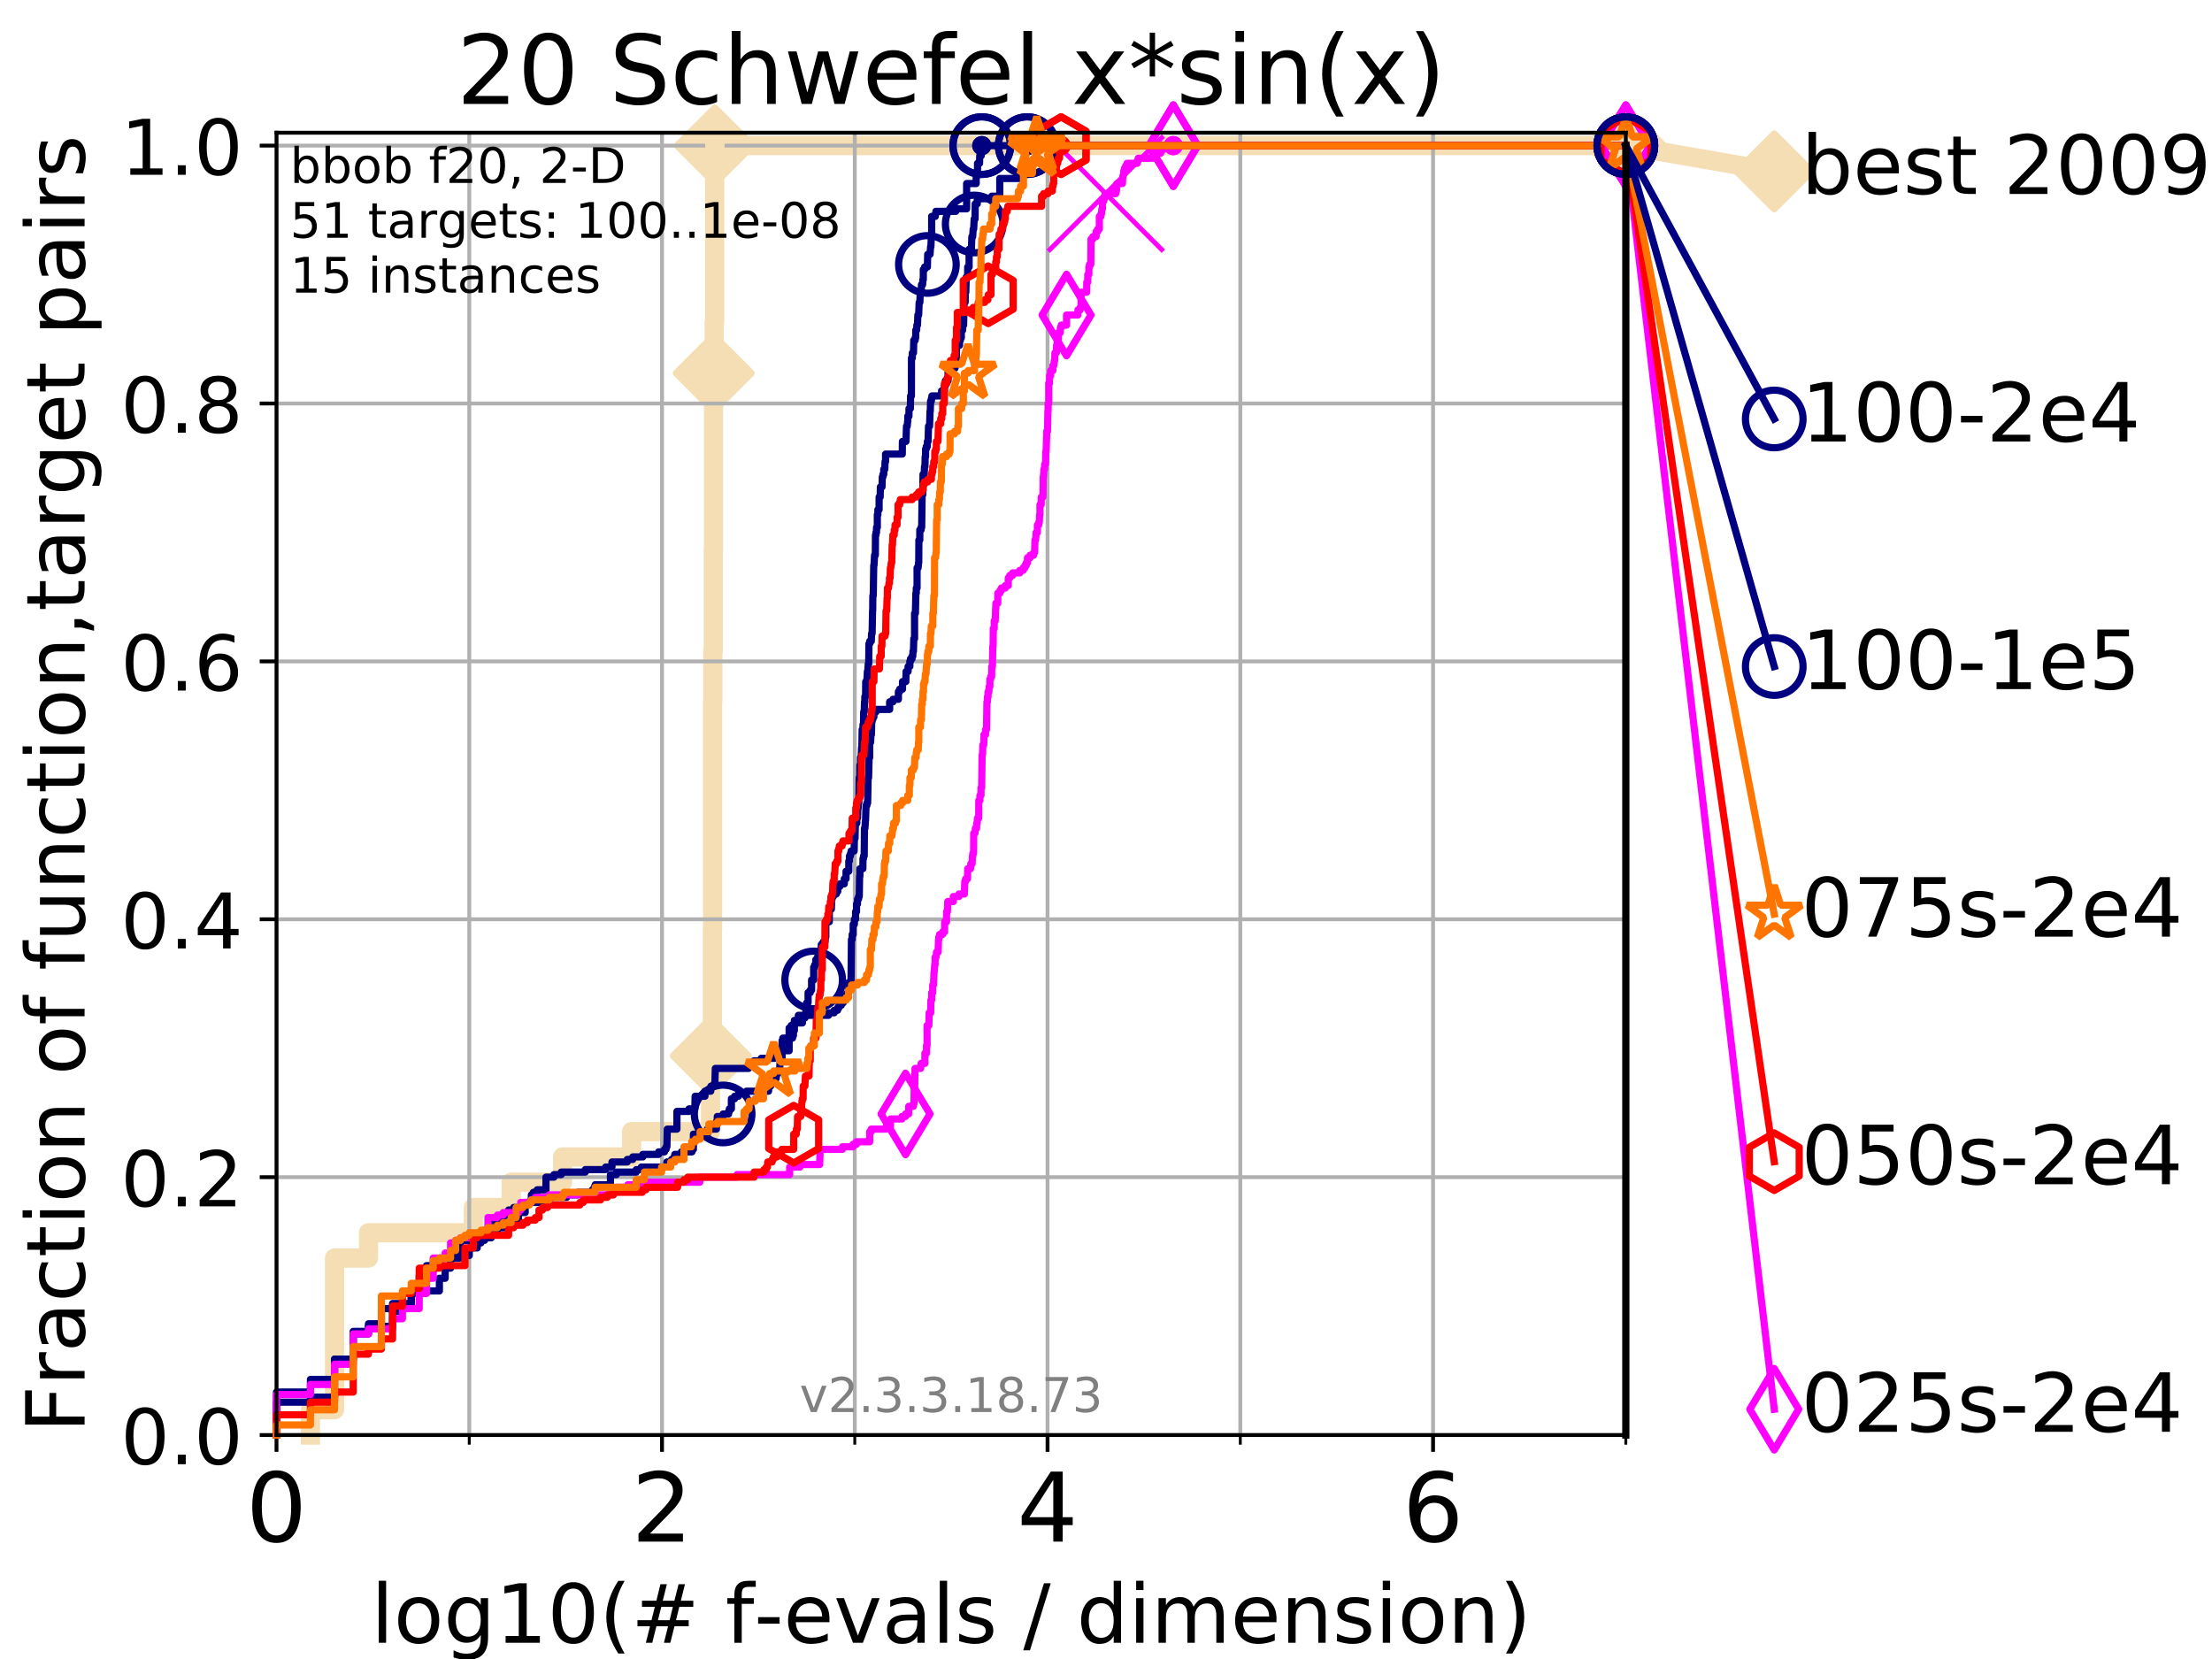 <?xml version="1.0" encoding="utf-8" standalone="no"?>
<!DOCTYPE svg PUBLIC "-//W3C//DTD SVG 1.1//EN"
  "http://www.w3.org/Graphics/SVG/1.1/DTD/svg11.dtd">
<!-- Created with matplotlib (https://matplotlib.org/) -->
<svg height="345.6pt" version="1.1" viewBox="0 0 460.8 345.6" width="460.8pt" xmlns="http://www.w3.org/2000/svg" xmlns:xlink="http://www.w3.org/1999/xlink">
 <defs>
  <style type="text/css">
*{stroke-linecap:butt;stroke-linejoin:round;}
  </style>
 </defs>
 <g id="figure_1">
  <g id="patch_1">
   <path d="M 0 345.6 
L 460.8 345.6 
L 460.8 0 
L 0 0 
z
" style="fill:#ffffff;"/>
  </g>
  <g id="axes_1">
   <g id="patch_2">
    <path d="M 57.6 298.944 
L 338.688 298.944 
L 338.688 27.648 
L 57.6 27.648 
z
" style="fill:#ffffff;"/>
   </g>
   <g id="line2d_1">
    <path d="M 64.671 298.944 
L 64.671 293.677 
L 69.688 293.677 
L 69.688 262.076 
L 76.759 262.076 
L 76.759 256.809 
L 98.606 256.809 
L 98.606 251.542 
L 106.489 251.542 
L 106.489 246.275 
L 117.203 246.275 
L 117.203 241.009 
L 131.566 241.009 
L 131.566 235.742 
L 148.015 235.742 
L 148.015 225.208 
L 148.064 225.208 
L 148.064 219.941 
L 148.402 219.941 
L 148.402 193.607 
L 148.45 193.607 
L 148.45 146.205 
L 148.497 146.205 
L 148.497 135.671 
L 148.592 135.671 
L 148.592 114.604 
L 148.639 114.604 
L 148.639 83.003 
L 148.686 83.003 
L 148.686 77.736 
L 148.78 77.736 
L 148.78 67.202 
L 148.873 67.202 
L 148.873 35.601 
L 148.92 35.601 
L 148.92 30.334 
L 338.688 30.334 
" style="fill:none;stroke:#f5deb3;stroke-linecap:square;stroke-width:4;"/>
   </g>
   <g id="line2d_2">
    <defs>
     <path d="M -0 7.778 
L 7.778 0 
L 0 -7.778 
L -7.778 -0 
z
" id="m5f1ee9a3d8" style="stroke:#f5deb3;stroke-linejoin:miter;stroke-width:1.5;"/>
    </defs>
    <g>
     <use style="fill:#f5deb3;stroke:#f5deb3;stroke-linejoin:miter;stroke-width:1.5;" x="148.064" xlink:href="#m5f1ee9a3d8" y="219.941"/>
     <use style="fill:#f5deb3;stroke:#f5deb3;stroke-linejoin:miter;stroke-width:1.5;" x="148.686" xlink:href="#m5f1ee9a3d8" y="77.736"/>
     <use style="fill:#f5deb3;stroke:#f5deb3;stroke-linejoin:miter;stroke-width:1.5;" x="148.92" xlink:href="#m5f1ee9a3d8" y="30.334"/>
     <use style="fill:#f5deb3;stroke:#f5deb3;stroke-linejoin:miter;stroke-width:1.5;" x="148.92" xlink:href="#m5f1ee9a3d8" y="30.334"/>
     <use style="fill:#f5deb3;stroke:#f5deb3;stroke-linejoin:miter;stroke-width:1.5;" x="338.688" xlink:href="#m5f1ee9a3d8" y="30.334"/>
    </g>
   </g>
   <g id="line2d_3">
    <path style="fill:none;stroke:#f5deb3;stroke-linecap:square;stroke-width:4;"/>
    <g/>
   </g>
   <g id="line2d_4">
    <path d="M 338.688 30.334 
L 369.608 35.706 
" style="fill:none;stroke:#f5deb3;stroke-linecap:square;stroke-width:4;"/>
    <g>
     <use style="fill:#f5deb3;stroke:#f5deb3;stroke-linejoin:miter;stroke-width:1.5;" x="338.688" xlink:href="#m5f1ee9a3d8" y="30.334"/>
     <use style="fill:#f5deb3;stroke:#f5deb3;stroke-linejoin:miter;stroke-width:1.5;" x="369.608" xlink:href="#m5f1ee9a3d8" y="35.706"/>
    </g>
   </g>
   <g id="matplotlib.axis_1">
    <g id="xtick_1">
     <g id="line2d_5">
      <path clip-path="url(#p8480734766)" d="M 57.6 298.944 
L 57.6 27.648 
" style="fill:none;stroke:#b0b0b0;stroke-linecap:square;stroke-width:0.8;"/>
     </g>
     <g id="line2d_6">
      <defs>
       <path d="M 0 0 
L 0 3.5 
" id="m59a18271b2" style="stroke:#000000;stroke-width:0.8;"/>
      </defs>
      <g>
       <use style="stroke:#000000;stroke-width:0.8;" x="57.6" xlink:href="#m59a18271b2" y="298.944"/>
      </g>
     </g>
     <g id="text_1">
      <!-- 0 -->
      <defs>
       <path d="M 31.781 66.406 
Q 24.172 66.406 20.328 58.906 
Q 16.5 51.422 16.5 36.375 
Q 16.5 21.391 20.328 13.891 
Q 24.172 6.391 31.781 6.391 
Q 39.453 6.391 43.281 13.891 
Q 47.125 21.391 47.125 36.375 
Q 47.125 51.422 43.281 58.906 
Q 39.453 66.406 31.781 66.406 
z
M 31.781 74.219 
Q 44.047 74.219 50.516 64.516 
Q 56.984 54.828 56.984 36.375 
Q 56.984 17.969 50.516 8.266 
Q 44.047 -1.422 31.781 -1.422 
Q 19.531 -1.422 13.062 8.266 
Q 6.594 17.969 6.594 36.375 
Q 6.594 54.828 13.062 64.516 
Q 19.531 74.219 31.781 74.219 
z
" id="DejaVuSans-48"/>
      </defs>
      <g transform="translate(51.237 321.141)scale(0.2 -0.2)">
       <use xlink:href="#DejaVuSans-48"/>
      </g>
     </g>
    </g>
    <g id="xtick_2">
     <g id="line2d_7">
      <path clip-path="url(#p8480734766)" d="M 137.911 298.944 
L 137.911 27.648 
" style="fill:none;stroke:#b0b0b0;stroke-linecap:square;stroke-width:0.8;"/>
     </g>
     <g id="line2d_8">
      <g>
       <use style="stroke:#000000;stroke-width:0.8;" x="137.911" xlink:href="#m59a18271b2" y="298.944"/>
      </g>
     </g>
     <g id="text_2">
      <!-- 2 -->
      <defs>
       <path d="M 19.188 8.297 
L 53.609 8.297 
L 53.609 0 
L 7.328 0 
L 7.328 8.297 
Q 12.938 14.109 22.625 23.891 
Q 32.328 33.688 34.812 36.531 
Q 39.547 41.844 41.422 45.531 
Q 43.312 49.219 43.312 52.781 
Q 43.312 58.594 39.234 62.25 
Q 35.156 65.922 28.609 65.922 
Q 23.969 65.922 18.812 64.312 
Q 13.672 62.703 7.812 59.422 
L 7.812 69.391 
Q 13.766 71.781 18.938 73 
Q 24.125 74.219 28.422 74.219 
Q 39.75 74.219 46.484 68.547 
Q 53.219 62.891 53.219 53.422 
Q 53.219 48.922 51.531 44.891 
Q 49.859 40.875 45.406 35.406 
Q 44.188 33.984 37.641 27.219 
Q 31.109 20.453 19.188 8.297 
z
" id="DejaVuSans-50"/>
      </defs>
      <g transform="translate(131.548 321.141)scale(0.2 -0.2)">
       <use xlink:href="#DejaVuSans-50"/>
      </g>
     </g>
    </g>
    <g id="xtick_3">
     <g id="line2d_9">
      <path clip-path="url(#p8480734766)" d="M 218.222 298.944 
L 218.222 27.648 
" style="fill:none;stroke:#b0b0b0;stroke-linecap:square;stroke-width:0.8;"/>
     </g>
     <g id="line2d_10">
      <g>
       <use style="stroke:#000000;stroke-width:0.8;" x="218.222" xlink:href="#m59a18271b2" y="298.944"/>
      </g>
     </g>
     <g id="text_3">
      <!-- 4 -->
      <defs>
       <path d="M 37.797 64.312 
L 12.891 25.391 
L 37.797 25.391 
z
M 35.203 72.906 
L 47.609 72.906 
L 47.609 25.391 
L 58.016 25.391 
L 58.016 17.188 
L 47.609 17.188 
L 47.609 0 
L 37.797 0 
L 37.797 17.188 
L 4.891 17.188 
L 4.891 26.703 
z
" id="DejaVuSans-52"/>
      </defs>
      <g transform="translate(211.859 321.141)scale(0.2 -0.2)">
       <use xlink:href="#DejaVuSans-52"/>
      </g>
     </g>
    </g>
    <g id="xtick_4">
     <g id="line2d_11">
      <path clip-path="url(#p8480734766)" d="M 298.533 298.944 
L 298.533 27.648 
" style="fill:none;stroke:#b0b0b0;stroke-linecap:square;stroke-width:0.8;"/>
     </g>
     <g id="line2d_12">
      <g>
       <use style="stroke:#000000;stroke-width:0.8;" x="298.533" xlink:href="#m59a18271b2" y="298.944"/>
      </g>
     </g>
     <g id="text_4">
      <!-- 6 -->
      <defs>
       <path d="M 33.016 40.375 
Q 26.375 40.375 22.484 35.828 
Q 18.609 31.297 18.609 23.391 
Q 18.609 15.531 22.484 10.953 
Q 26.375 6.391 33.016 6.391 
Q 39.656 6.391 43.531 10.953 
Q 47.406 15.531 47.406 23.391 
Q 47.406 31.297 43.531 35.828 
Q 39.656 40.375 33.016 40.375 
z
M 52.594 71.297 
L 52.594 62.312 
Q 48.875 64.062 45.094 64.984 
Q 41.312 65.922 37.594 65.922 
Q 27.828 65.922 22.672 59.328 
Q 17.531 52.734 16.797 39.406 
Q 19.672 43.656 24.016 45.922 
Q 28.375 48.188 33.594 48.188 
Q 44.578 48.188 50.953 41.516 
Q 57.328 34.859 57.328 23.391 
Q 57.328 12.156 50.688 5.359 
Q 44.047 -1.422 33.016 -1.422 
Q 20.359 -1.422 13.672 8.266 
Q 6.984 17.969 6.984 36.375 
Q 6.984 53.656 15.188 63.938 
Q 23.391 74.219 37.203 74.219 
Q 40.922 74.219 44.703 73.484 
Q 48.484 72.75 52.594 71.297 
z
" id="DejaVuSans-54"/>
      </defs>
      <g transform="translate(292.17 321.141)scale(0.2 -0.2)">
       <use xlink:href="#DejaVuSans-54"/>
      </g>
     </g>
    </g>
    <g id="xtick_5">
     <g id="line2d_13">
      <path clip-path="url(#p8480734766)" d="M 97.755 298.944 
L 97.755 27.648 
" style="fill:none;stroke:#b0b0b0;stroke-linecap:square;stroke-width:0.8;"/>
     </g>
     <g id="line2d_14">
      <defs>
       <path d="M 0 0 
L 0 2 
" id="m4ef2b9317d" style="stroke:#000000;stroke-width:0.6;"/>
      </defs>
      <g>
       <use style="stroke:#000000;stroke-width:0.6;" x="97.755" xlink:href="#m4ef2b9317d" y="298.944"/>
      </g>
     </g>
    </g>
    <g id="xtick_6">
     <g id="line2d_15">
      <path clip-path="url(#p8480734766)" d="M 178.066 298.944 
L 178.066 27.648 
" style="fill:none;stroke:#b0b0b0;stroke-linecap:square;stroke-width:0.8;"/>
     </g>
     <g id="line2d_16">
      <g>
       <use style="stroke:#000000;stroke-width:0.6;" x="178.066" xlink:href="#m4ef2b9317d" y="298.944"/>
      </g>
     </g>
    </g>
    <g id="xtick_7">
     <g id="line2d_17">
      <path clip-path="url(#p8480734766)" d="M 258.377 298.944 
L 258.377 27.648 
" style="fill:none;stroke:#b0b0b0;stroke-linecap:square;stroke-width:0.8;"/>
     </g>
     <g id="line2d_18">
      <g>
       <use style="stroke:#000000;stroke-width:0.6;" x="258.377" xlink:href="#m4ef2b9317d" y="298.944"/>
      </g>
     </g>
    </g>
    <g id="xtick_8">
     <g id="line2d_19">
      <path clip-path="url(#p8480734766)" d="M 338.688 298.944 
L 338.688 27.648 
" style="fill:none;stroke:#b0b0b0;stroke-linecap:square;stroke-width:0.8;"/>
     </g>
     <g id="line2d_20">
      <g>
       <use style="stroke:#000000;stroke-width:0.6;" x="338.688" xlink:href="#m4ef2b9317d" y="298.944"/>
      </g>
     </g>
    </g>
    <g id="text_5">
     <!-- log10(# f-evals / dimension) -->
     <defs>
      <path d="M 9.422 75.984 
L 18.406 75.984 
L 18.406 0 
L 9.422 0 
z
" id="DejaVuSans-108"/>
      <path d="M 30.609 48.391 
Q 23.391 48.391 19.188 42.75 
Q 14.984 37.109 14.984 27.297 
Q 14.984 17.484 19.156 11.844 
Q 23.344 6.203 30.609 6.203 
Q 37.797 6.203 41.984 11.859 
Q 46.188 17.531 46.188 27.297 
Q 46.188 37.016 41.984 42.703 
Q 37.797 48.391 30.609 48.391 
z
M 30.609 56 
Q 42.328 56 49.016 48.375 
Q 55.719 40.766 55.719 27.297 
Q 55.719 13.875 49.016 6.219 
Q 42.328 -1.422 30.609 -1.422 
Q 18.844 -1.422 12.172 6.219 
Q 5.516 13.875 5.516 27.297 
Q 5.516 40.766 12.172 48.375 
Q 18.844 56 30.609 56 
z
" id="DejaVuSans-111"/>
      <path d="M 45.406 27.984 
Q 45.406 37.75 41.375 43.109 
Q 37.359 48.484 30.078 48.484 
Q 22.859 48.484 18.828 43.109 
Q 14.797 37.75 14.797 27.984 
Q 14.797 18.266 18.828 12.891 
Q 22.859 7.516 30.078 7.516 
Q 37.359 7.516 41.375 12.891 
Q 45.406 18.266 45.406 27.984 
z
M 54.391 6.781 
Q 54.391 -7.172 48.188 -13.984 
Q 42 -20.797 29.203 -20.797 
Q 24.469 -20.797 20.266 -20.094 
Q 16.062 -19.391 12.109 -17.922 
L 12.109 -9.188 
Q 16.062 -11.328 19.922 -12.344 
Q 23.781 -13.375 27.781 -13.375 
Q 36.625 -13.375 41.016 -8.766 
Q 45.406 -4.156 45.406 5.172 
L 45.406 9.625 
Q 42.625 4.781 38.281 2.391 
Q 33.938 0 27.875 0 
Q 17.828 0 11.672 7.656 
Q 5.516 15.328 5.516 27.984 
Q 5.516 40.672 11.672 48.328 
Q 17.828 56 27.875 56 
Q 33.938 56 38.281 53.609 
Q 42.625 51.219 45.406 46.391 
L 45.406 54.688 
L 54.391 54.688 
z
" id="DejaVuSans-103"/>
      <path d="M 12.406 8.297 
L 28.516 8.297 
L 28.516 63.922 
L 10.984 60.406 
L 10.984 69.391 
L 28.422 72.906 
L 38.281 72.906 
L 38.281 8.297 
L 54.391 8.297 
L 54.391 0 
L 12.406 0 
z
" id="DejaVuSans-49"/>
      <path d="M 31 75.875 
Q 24.469 64.656 21.281 53.656 
Q 18.109 42.672 18.109 31.391 
Q 18.109 20.125 21.312 9.062 
Q 24.516 -2 31 -13.188 
L 23.188 -13.188 
Q 15.875 -1.703 12.234 9.375 
Q 8.594 20.453 8.594 31.391 
Q 8.594 42.281 12.203 53.312 
Q 15.828 64.359 23.188 75.875 
z
" id="DejaVuSans-40"/>
      <path d="M 51.125 44 
L 36.922 44 
L 32.812 27.688 
L 47.125 27.688 
z
M 43.797 71.781 
L 38.719 51.516 
L 52.984 51.516 
L 58.109 71.781 
L 65.922 71.781 
L 60.891 51.516 
L 76.125 51.516 
L 76.125 44 
L 58.984 44 
L 54.984 27.688 
L 70.516 27.688 
L 70.516 20.219 
L 53.078 20.219 
L 48 0 
L 40.188 0 
L 45.219 20.219 
L 30.906 20.219 
L 25.875 0 
L 18.016 0 
L 23.094 20.219 
L 7.719 20.219 
L 7.719 27.688 
L 24.906 27.688 
L 29 44 
L 13.281 44 
L 13.281 51.516 
L 30.906 51.516 
L 35.891 71.781 
z
" id="DejaVuSans-35"/>
      <path id="DejaVuSans-32"/>
      <path d="M 37.109 75.984 
L 37.109 68.5 
L 28.516 68.5 
Q 23.688 68.5 21.797 66.547 
Q 19.922 64.594 19.922 59.516 
L 19.922 54.688 
L 34.719 54.688 
L 34.719 47.703 
L 19.922 47.703 
L 19.922 0 
L 10.891 0 
L 10.891 47.703 
L 2.297 47.703 
L 2.297 54.688 
L 10.891 54.688 
L 10.891 58.5 
Q 10.891 67.625 15.141 71.797 
Q 19.391 75.984 28.609 75.984 
z
" id="DejaVuSans-102"/>
      <path d="M 4.891 31.391 
L 31.203 31.391 
L 31.203 23.391 
L 4.891 23.391 
z
" id="DejaVuSans-45"/>
      <path d="M 56.203 29.594 
L 56.203 25.203 
L 14.891 25.203 
Q 15.484 15.922 20.484 11.062 
Q 25.484 6.203 34.422 6.203 
Q 39.594 6.203 44.453 7.469 
Q 49.312 8.734 54.109 11.281 
L 54.109 2.781 
Q 49.266 0.734 44.188 -0.344 
Q 39.109 -1.422 33.891 -1.422 
Q 20.797 -1.422 13.156 6.188 
Q 5.516 13.812 5.516 26.812 
Q 5.516 40.234 12.766 48.109 
Q 20.016 56 32.328 56 
Q 43.359 56 49.781 48.891 
Q 56.203 41.797 56.203 29.594 
z
M 47.219 32.234 
Q 47.125 39.594 43.094 43.984 
Q 39.062 48.391 32.422 48.391 
Q 24.906 48.391 20.391 44.141 
Q 15.875 39.891 15.188 32.172 
z
" id="DejaVuSans-101"/>
      <path d="M 2.984 54.688 
L 12.5 54.688 
L 29.594 8.797 
L 46.688 54.688 
L 56.203 54.688 
L 35.688 0 
L 23.484 0 
z
" id="DejaVuSans-118"/>
      <path d="M 34.281 27.484 
Q 23.391 27.484 19.188 25 
Q 14.984 22.516 14.984 16.5 
Q 14.984 11.719 18.141 8.906 
Q 21.297 6.109 26.703 6.109 
Q 34.188 6.109 38.703 11.406 
Q 43.219 16.703 43.219 25.484 
L 43.219 27.484 
z
M 52.203 31.203 
L 52.203 0 
L 43.219 0 
L 43.219 8.297 
Q 40.141 3.328 35.547 0.953 
Q 30.953 -1.422 24.312 -1.422 
Q 15.922 -1.422 10.953 3.297 
Q 6 8.016 6 15.922 
Q 6 25.141 12.172 29.828 
Q 18.359 34.516 30.609 34.516 
L 43.219 34.516 
L 43.219 35.406 
Q 43.219 41.609 39.141 45 
Q 35.062 48.391 27.688 48.391 
Q 23 48.391 18.547 47.266 
Q 14.109 46.141 10.016 43.891 
L 10.016 52.203 
Q 14.938 54.109 19.578 55.047 
Q 24.219 56 28.609 56 
Q 40.484 56 46.344 49.844 
Q 52.203 43.703 52.203 31.203 
z
" id="DejaVuSans-97"/>
      <path d="M 44.281 53.078 
L 44.281 44.578 
Q 40.484 46.531 36.375 47.5 
Q 32.281 48.484 27.875 48.484 
Q 21.188 48.484 17.844 46.438 
Q 14.5 44.391 14.5 40.281 
Q 14.5 37.156 16.891 35.375 
Q 19.281 33.594 26.516 31.984 
L 29.594 31.297 
Q 39.156 29.25 43.188 25.516 
Q 47.219 21.781 47.219 15.094 
Q 47.219 7.469 41.188 3.016 
Q 35.156 -1.422 24.609 -1.422 
Q 20.219 -1.422 15.453 -0.562 
Q 10.688 0.297 5.422 2 
L 5.422 11.281 
Q 10.406 8.688 15.234 7.391 
Q 20.062 6.109 24.812 6.109 
Q 31.156 6.109 34.562 8.281 
Q 37.984 10.453 37.984 14.406 
Q 37.984 18.062 35.516 20.016 
Q 33.062 21.969 24.703 23.781 
L 21.578 24.516 
Q 13.234 26.266 9.516 29.906 
Q 5.812 33.547 5.812 39.891 
Q 5.812 47.609 11.281 51.797 
Q 16.75 56 26.812 56 
Q 31.781 56 36.172 55.266 
Q 40.578 54.547 44.281 53.078 
z
" id="DejaVuSans-115"/>
      <path d="M 25.391 72.906 
L 33.688 72.906 
L 8.297 -9.281 
L 0 -9.281 
z
" id="DejaVuSans-47"/>
      <path d="M 45.406 46.391 
L 45.406 75.984 
L 54.391 75.984 
L 54.391 0 
L 45.406 0 
L 45.406 8.203 
Q 42.578 3.328 38.25 0.953 
Q 33.938 -1.422 27.875 -1.422 
Q 17.969 -1.422 11.734 6.484 
Q 5.516 14.406 5.516 27.297 
Q 5.516 40.188 11.734 48.094 
Q 17.969 56 27.875 56 
Q 33.938 56 38.25 53.625 
Q 42.578 51.266 45.406 46.391 
z
M 14.797 27.297 
Q 14.797 17.391 18.875 11.75 
Q 22.953 6.109 30.078 6.109 
Q 37.203 6.109 41.297 11.75 
Q 45.406 17.391 45.406 27.297 
Q 45.406 37.203 41.297 42.844 
Q 37.203 48.484 30.078 48.484 
Q 22.953 48.484 18.875 42.844 
Q 14.797 37.203 14.797 27.297 
z
" id="DejaVuSans-100"/>
      <path d="M 9.422 54.688 
L 18.406 54.688 
L 18.406 0 
L 9.422 0 
z
M 9.422 75.984 
L 18.406 75.984 
L 18.406 64.594 
L 9.422 64.594 
z
" id="DejaVuSans-105"/>
      <path d="M 52 44.188 
Q 55.375 50.25 60.062 53.125 
Q 64.75 56 71.094 56 
Q 79.641 56 84.281 50.016 
Q 88.922 44.047 88.922 33.016 
L 88.922 0 
L 79.891 0 
L 79.891 32.719 
Q 79.891 40.578 77.094 44.375 
Q 74.312 48.188 68.609 48.188 
Q 61.625 48.188 57.562 43.547 
Q 53.516 38.922 53.516 30.906 
L 53.516 0 
L 44.484 0 
L 44.484 32.719 
Q 44.484 40.625 41.703 44.406 
Q 38.922 48.188 33.109 48.188 
Q 26.219 48.188 22.156 43.531 
Q 18.109 38.875 18.109 30.906 
L 18.109 0 
L 9.078 0 
L 9.078 54.688 
L 18.109 54.688 
L 18.109 46.188 
Q 21.188 51.219 25.484 53.609 
Q 29.781 56 35.688 56 
Q 41.656 56 45.828 52.969 
Q 50 49.953 52 44.188 
z
" id="DejaVuSans-109"/>
      <path d="M 54.891 33.016 
L 54.891 0 
L 45.906 0 
L 45.906 32.719 
Q 45.906 40.484 42.875 44.328 
Q 39.844 48.188 33.797 48.188 
Q 26.516 48.188 22.312 43.547 
Q 18.109 38.922 18.109 30.906 
L 18.109 0 
L 9.078 0 
L 9.078 54.688 
L 18.109 54.688 
L 18.109 46.188 
Q 21.344 51.125 25.703 53.562 
Q 30.078 56 35.797 56 
Q 45.219 56 50.047 50.172 
Q 54.891 44.344 54.891 33.016 
z
" id="DejaVuSans-110"/>
      <path d="M 8.016 75.875 
L 15.828 75.875 
Q 23.141 64.359 26.781 53.312 
Q 30.422 42.281 30.422 31.391 
Q 30.422 20.453 26.781 9.375 
Q 23.141 -1.703 15.828 -13.188 
L 8.016 -13.188 
Q 14.5 -2 17.703 9.062 
Q 20.906 20.125 20.906 31.391 
Q 20.906 42.672 17.703 53.656 
Q 14.5 64.656 8.016 75.875 
z
" id="DejaVuSans-41"/>
     </defs>
     <g transform="translate(77.303 342.218)scale(0.17 -0.17)">
      <use xlink:href="#DejaVuSans-108"/>
      <use x="27.783" xlink:href="#DejaVuSans-111"/>
      <use x="88.965" xlink:href="#DejaVuSans-103"/>
      <use x="152.441" xlink:href="#DejaVuSans-49"/>
      <use x="216.064" xlink:href="#DejaVuSans-48"/>
      <use x="279.688" xlink:href="#DejaVuSans-40"/>
      <use x="318.701" xlink:href="#DejaVuSans-35"/>
      <use x="402.49" xlink:href="#DejaVuSans-32"/>
      <use x="434.277" xlink:href="#DejaVuSans-102"/>
      <use x="469.404" xlink:href="#DejaVuSans-45"/>
      <use x="505.488" xlink:href="#DejaVuSans-101"/>
      <use x="567.012" xlink:href="#DejaVuSans-118"/>
      <use x="626.191" xlink:href="#DejaVuSans-97"/>
      <use x="687.471" xlink:href="#DejaVuSans-108"/>
      <use x="715.254" xlink:href="#DejaVuSans-115"/>
      <use x="767.354" xlink:href="#DejaVuSans-32"/>
      <use x="799.141" xlink:href="#DejaVuSans-47"/>
      <use x="832.832" xlink:href="#DejaVuSans-32"/>
      <use x="864.619" xlink:href="#DejaVuSans-100"/>
      <use x="928.096" xlink:href="#DejaVuSans-105"/>
      <use x="955.879" xlink:href="#DejaVuSans-109"/>
      <use x="1053.291" xlink:href="#DejaVuSans-101"/>
      <use x="1114.814" xlink:href="#DejaVuSans-110"/>
      <use x="1178.193" xlink:href="#DejaVuSans-115"/>
      <use x="1230.293" xlink:href="#DejaVuSans-105"/>
      <use x="1258.076" xlink:href="#DejaVuSans-111"/>
      <use x="1319.258" xlink:href="#DejaVuSans-110"/>
      <use x="1382.637" xlink:href="#DejaVuSans-41"/>
     </g>
    </g>
   </g>
   <g id="matplotlib.axis_2">
    <g id="ytick_1">
     <g id="line2d_21">
      <path clip-path="url(#p8480734766)" d="M 57.6 298.944 
L 338.688 298.944 
" style="fill:none;stroke:#b0b0b0;stroke-linecap:square;stroke-width:0.8;"/>
     </g>
     <g id="line2d_22">
      <defs>
       <path d="M 0 0 
L -3.5 0 
" id="m78fbf2e2eb" style="stroke:#000000;stroke-width:0.8;"/>
      </defs>
      <g>
       <use style="stroke:#000000;stroke-width:0.8;" x="57.6" xlink:href="#m78fbf2e2eb" y="298.944"/>
      </g>
     </g>
     <g id="text_6">
      <!-- 0.0 -->
      <defs>
       <path d="M 10.688 12.406 
L 21 12.406 
L 21 0 
L 10.688 0 
z
" id="DejaVuSans-46"/>
      </defs>
      <g transform="translate(25.155 305.023)scale(0.16 -0.16)">
       <use xlink:href="#DejaVuSans-48"/>
       <use x="63.623" xlink:href="#DejaVuSans-46"/>
       <use x="95.41" xlink:href="#DejaVuSans-48"/>
      </g>
     </g>
    </g>
    <g id="ytick_2">
     <g id="line2d_23">
      <path clip-path="url(#p8480734766)" d="M 57.6 245.222 
L 338.688 245.222 
" style="fill:none;stroke:#b0b0b0;stroke-linecap:square;stroke-width:0.8;"/>
     </g>
     <g id="line2d_24">
      <g>
       <use style="stroke:#000000;stroke-width:0.8;" x="57.6" xlink:href="#m78fbf2e2eb" y="245.222"/>
      </g>
     </g>
     <g id="text_7">
      <!-- 0.2 -->
      <g transform="translate(25.155 251.301)scale(0.16 -0.16)">
       <use xlink:href="#DejaVuSans-48"/>
       <use x="63.623" xlink:href="#DejaVuSans-46"/>
       <use x="95.41" xlink:href="#DejaVuSans-50"/>
      </g>
     </g>
    </g>
    <g id="ytick_3">
     <g id="line2d_25">
      <path clip-path="url(#p8480734766)" d="M 57.6 191.5 
L 338.688 191.5 
" style="fill:none;stroke:#b0b0b0;stroke-linecap:square;stroke-width:0.8;"/>
     </g>
     <g id="line2d_26">
      <g>
       <use style="stroke:#000000;stroke-width:0.8;" x="57.6" xlink:href="#m78fbf2e2eb" y="191.5"/>
      </g>
     </g>
     <g id="text_8">
      <!-- 0.4 -->
      <g transform="translate(25.155 197.579)scale(0.16 -0.16)">
       <use xlink:href="#DejaVuSans-48"/>
       <use x="63.623" xlink:href="#DejaVuSans-46"/>
       <use x="95.41" xlink:href="#DejaVuSans-52"/>
      </g>
     </g>
    </g>
    <g id="ytick_4">
     <g id="line2d_27">
      <path clip-path="url(#p8480734766)" d="M 57.6 137.778 
L 338.688 137.778 
" style="fill:none;stroke:#b0b0b0;stroke-linecap:square;stroke-width:0.8;"/>
     </g>
     <g id="line2d_28">
      <g>
       <use style="stroke:#000000;stroke-width:0.8;" x="57.6" xlink:href="#m78fbf2e2eb" y="137.778"/>
      </g>
     </g>
     <g id="text_9">
      <!-- 0.6 -->
      <g transform="translate(25.155 143.857)scale(0.16 -0.16)">
       <use xlink:href="#DejaVuSans-48"/>
       <use x="63.623" xlink:href="#DejaVuSans-46"/>
       <use x="95.41" xlink:href="#DejaVuSans-54"/>
      </g>
     </g>
    </g>
    <g id="ytick_5">
     <g id="line2d_29">
      <path clip-path="url(#p8480734766)" d="M 57.6 84.056 
L 338.688 84.056 
" style="fill:none;stroke:#b0b0b0;stroke-linecap:square;stroke-width:0.8;"/>
     </g>
     <g id="line2d_30">
      <g>
       <use style="stroke:#000000;stroke-width:0.8;" x="57.6" xlink:href="#m78fbf2e2eb" y="84.056"/>
      </g>
     </g>
     <g id="text_10">
      <!-- 0.8 -->
      <defs>
       <path d="M 31.781 34.625 
Q 24.75 34.625 20.719 30.859 
Q 16.703 27.094 16.703 20.516 
Q 16.703 13.922 20.719 10.156 
Q 24.75 6.391 31.781 6.391 
Q 38.812 6.391 42.859 10.172 
Q 46.922 13.969 46.922 20.516 
Q 46.922 27.094 42.891 30.859 
Q 38.875 34.625 31.781 34.625 
z
M 21.922 38.812 
Q 15.578 40.375 12.031 44.719 
Q 8.5 49.078 8.5 55.328 
Q 8.5 64.062 14.719 69.141 
Q 20.953 74.219 31.781 74.219 
Q 42.672 74.219 48.875 69.141 
Q 55.078 64.062 55.078 55.328 
Q 55.078 49.078 51.531 44.719 
Q 48 40.375 41.703 38.812 
Q 48.828 37.156 52.797 32.312 
Q 56.781 27.484 56.781 20.516 
Q 56.781 9.906 50.312 4.234 
Q 43.844 -1.422 31.781 -1.422 
Q 19.734 -1.422 13.25 4.234 
Q 6.781 9.906 6.781 20.516 
Q 6.781 27.484 10.781 32.312 
Q 14.797 37.156 21.922 38.812 
z
M 18.312 54.391 
Q 18.312 48.734 21.844 45.562 
Q 25.391 42.391 31.781 42.391 
Q 38.141 42.391 41.719 45.562 
Q 45.312 48.734 45.312 54.391 
Q 45.312 60.062 41.719 63.234 
Q 38.141 66.406 31.781 66.406 
Q 25.391 66.406 21.844 63.234 
Q 18.312 60.062 18.312 54.391 
z
" id="DejaVuSans-56"/>
      </defs>
      <g transform="translate(25.155 90.135)scale(0.16 -0.16)">
       <use xlink:href="#DejaVuSans-48"/>
       <use x="63.623" xlink:href="#DejaVuSans-46"/>
       <use x="95.41" xlink:href="#DejaVuSans-56"/>
      </g>
     </g>
    </g>
    <g id="ytick_6">
     <g id="line2d_31">
      <path clip-path="url(#p8480734766)" d="M 57.6 30.334 
L 338.688 30.334 
" style="fill:none;stroke:#b0b0b0;stroke-linecap:square;stroke-width:0.8;"/>
     </g>
     <g id="line2d_32">
      <g>
       <use style="stroke:#000000;stroke-width:0.8;" x="57.6" xlink:href="#m78fbf2e2eb" y="30.334"/>
      </g>
     </g>
     <g id="text_11">
      <!-- 1.0 -->
      <g transform="translate(25.155 36.413)scale(0.16 -0.16)">
       <use xlink:href="#DejaVuSans-49"/>
       <use x="63.623" xlink:href="#DejaVuSans-46"/>
       <use x="95.41" xlink:href="#DejaVuSans-48"/>
      </g>
     </g>
    </g>
    <g id="text_12">
     <!-- Fraction of function,target pairs -->
     <defs>
      <path d="M 9.812 72.906 
L 51.703 72.906 
L 51.703 64.594 
L 19.672 64.594 
L 19.672 43.109 
L 48.578 43.109 
L 48.578 34.812 
L 19.672 34.812 
L 19.672 0 
L 9.812 0 
z
" id="DejaVuSans-70"/>
      <path d="M 41.109 46.297 
Q 39.594 47.172 37.812 47.578 
Q 36.031 48 33.891 48 
Q 26.266 48 22.188 43.047 
Q 18.109 38.094 18.109 28.812 
L 18.109 0 
L 9.078 0 
L 9.078 54.688 
L 18.109 54.688 
L 18.109 46.188 
Q 20.953 51.172 25.484 53.578 
Q 30.031 56 36.531 56 
Q 37.453 56 38.578 55.875 
Q 39.703 55.766 41.062 55.516 
z
" id="DejaVuSans-114"/>
      <path d="M 48.781 52.594 
L 48.781 44.188 
Q 44.969 46.297 41.141 47.344 
Q 37.312 48.391 33.406 48.391 
Q 24.656 48.391 19.812 42.844 
Q 14.984 37.312 14.984 27.297 
Q 14.984 17.281 19.812 11.734 
Q 24.656 6.203 33.406 6.203 
Q 37.312 6.203 41.141 7.25 
Q 44.969 8.297 48.781 10.406 
L 48.781 2.094 
Q 45.016 0.344 40.984 -0.531 
Q 36.969 -1.422 32.422 -1.422 
Q 20.062 -1.422 12.781 6.344 
Q 5.516 14.109 5.516 27.297 
Q 5.516 40.672 12.859 48.328 
Q 20.219 56 33.016 56 
Q 37.156 56 41.109 55.141 
Q 45.062 54.297 48.781 52.594 
z
" id="DejaVuSans-99"/>
      <path d="M 18.312 70.219 
L 18.312 54.688 
L 36.812 54.688 
L 36.812 47.703 
L 18.312 47.703 
L 18.312 18.016 
Q 18.312 11.328 20.141 9.422 
Q 21.969 7.516 27.594 7.516 
L 36.812 7.516 
L 36.812 0 
L 27.594 0 
Q 17.188 0 13.234 3.875 
Q 9.281 7.766 9.281 18.016 
L 9.281 47.703 
L 2.688 47.703 
L 2.688 54.688 
L 9.281 54.688 
L 9.281 70.219 
z
" id="DejaVuSans-116"/>
      <path d="M 8.5 21.578 
L 8.5 54.688 
L 17.484 54.688 
L 17.484 21.922 
Q 17.484 14.156 20.5 10.266 
Q 23.531 6.391 29.594 6.391 
Q 36.859 6.391 41.078 11.031 
Q 45.312 15.672 45.312 23.688 
L 45.312 54.688 
L 54.297 54.688 
L 54.297 0 
L 45.312 0 
L 45.312 8.406 
Q 42.047 3.422 37.719 1 
Q 33.406 -1.422 27.688 -1.422 
Q 18.266 -1.422 13.375 4.438 
Q 8.5 10.297 8.5 21.578 
z
M 31.109 56 
z
" id="DejaVuSans-117"/>
      <path d="M 11.719 12.406 
L 22.016 12.406 
L 22.016 4 
L 14.016 -11.625 
L 7.719 -11.625 
L 11.719 4 
z
" id="DejaVuSans-44"/>
      <path d="M 18.109 8.203 
L 18.109 -20.797 
L 9.078 -20.797 
L 9.078 54.688 
L 18.109 54.688 
L 18.109 46.391 
Q 20.953 51.266 25.266 53.625 
Q 29.594 56 35.594 56 
Q 45.562 56 51.781 48.094 
Q 58.016 40.188 58.016 27.297 
Q 58.016 14.406 51.781 6.484 
Q 45.562 -1.422 35.594 -1.422 
Q 29.594 -1.422 25.266 0.953 
Q 20.953 3.328 18.109 8.203 
z
M 48.688 27.297 
Q 48.688 37.203 44.609 42.844 
Q 40.531 48.484 33.406 48.484 
Q 26.266 48.484 22.188 42.844 
Q 18.109 37.203 18.109 27.297 
Q 18.109 17.391 22.188 11.75 
Q 26.266 6.109 33.406 6.109 
Q 40.531 6.109 44.609 11.75 
Q 48.688 17.391 48.688 27.297 
z
" id="DejaVuSans-112"/>
     </defs>
     <g transform="translate(17.62 298.435)rotate(-90)scale(0.17 -0.17)">
      <use xlink:href="#DejaVuSans-70"/>
      <use x="57.41" xlink:href="#DejaVuSans-114"/>
      <use x="98.523" xlink:href="#DejaVuSans-97"/>
      <use x="159.803" xlink:href="#DejaVuSans-99"/>
      <use x="214.783" xlink:href="#DejaVuSans-116"/>
      <use x="253.992" xlink:href="#DejaVuSans-105"/>
      <use x="281.775" xlink:href="#DejaVuSans-111"/>
      <use x="342.957" xlink:href="#DejaVuSans-110"/>
      <use x="406.336" xlink:href="#DejaVuSans-32"/>
      <use x="438.123" xlink:href="#DejaVuSans-111"/>
      <use x="499.305" xlink:href="#DejaVuSans-102"/>
      <use x="534.51" xlink:href="#DejaVuSans-32"/>
      <use x="566.297" xlink:href="#DejaVuSans-102"/>
      <use x="601.502" xlink:href="#DejaVuSans-117"/>
      <use x="664.881" xlink:href="#DejaVuSans-110"/>
      <use x="728.26" xlink:href="#DejaVuSans-99"/>
      <use x="783.24" xlink:href="#DejaVuSans-116"/>
      <use x="822.449" xlink:href="#DejaVuSans-105"/>
      <use x="850.232" xlink:href="#DejaVuSans-111"/>
      <use x="911.414" xlink:href="#DejaVuSans-110"/>
      <use x="974.793" xlink:href="#DejaVuSans-44"/>
      <use x="1006.58" xlink:href="#DejaVuSans-116"/>
      <use x="1045.789" xlink:href="#DejaVuSans-97"/>
      <use x="1107.068" xlink:href="#DejaVuSans-114"/>
      <use x="1148.166" xlink:href="#DejaVuSans-103"/>
      <use x="1211.643" xlink:href="#DejaVuSans-101"/>
      <use x="1273.166" xlink:href="#DejaVuSans-116"/>
      <use x="1312.375" xlink:href="#DejaVuSans-32"/>
      <use x="1344.162" xlink:href="#DejaVuSans-112"/>
      <use x="1407.639" xlink:href="#DejaVuSans-97"/>
      <use x="1468.918" xlink:href="#DejaVuSans-105"/>
      <use x="1496.701" xlink:href="#DejaVuSans-114"/>
      <use x="1537.814" xlink:href="#DejaVuSans-115"/>
     </g>
    </g>
   </g>
   <g id="line2d_33">
    <defs>
     <path d="M 0 1.5 
C 0.398 1.5 0.779 1.342 1.061 1.061 
C 1.342 0.779 1.5 0.398 1.5 0 
C 1.5 -0.398 1.342 -0.779 1.061 -1.061 
C 0.779 -1.342 0.398 -1.5 0 -1.5 
C -0.398 -1.5 -0.779 -1.342 -1.061 -1.061 
C -1.342 -0.779 -1.5 -0.398 -1.5 0 
C -1.5 0.398 -1.342 0.779 -1.061 1.061 
C -0.779 1.342 -0.398 1.5 0 1.5 
z
" id="m2299f3d75a" style="stroke:#f5deb3;"/>
    </defs>
    <g>
     <use style="fill:#f5deb3;stroke:#f5deb3;" x="148.92" xlink:href="#m2299f3d75a" y="30.334"/>
     <use style="fill:#f5deb3;stroke:#f5deb3;" x="148.92" xlink:href="#m2299f3d75a" y="30.334"/>
    </g>
   </g>
   <g id="line2d_34">
    <defs>
     <path d="M 0 1.5 
C 0.398 1.5 0.779 1.342 1.061 1.061 
C 1.342 0.779 1.5 0.398 1.5 0 
C 1.5 -0.398 1.342 -0.779 1.061 -1.061 
C 0.779 -1.342 0.398 -1.5 0 -1.5 
C -0.398 -1.5 -0.779 -1.342 -1.061 -1.061 
C -1.342 -0.779 -1.5 -0.398 -1.5 0 
C -1.5 0.398 -1.342 0.779 -1.061 1.061 
C -0.779 1.342 -0.398 1.5 0 1.5 
z
" id="m0e2a3d816b" style="stroke:#000080;"/>
    </defs>
    <g>
     <use style="fill:#000080;stroke:#000080;" x="204.523" xlink:href="#m0e2a3d816b" y="30.334"/>
     <use style="fill:#000080;stroke:#000080;" x="204.523" xlink:href="#m0e2a3d816b" y="30.334"/>
    </g>
   </g>
   <g id="line2d_35">
    <path d="M 57.6 298.944 
L 57.6 292.097 
L 64.671 292.097 
L 64.671 291.044 
L 69.688 291.044 
L 69.688 283.143 
L 73.579 283.143 
L 73.579 277.877 
L 76.759 277.877 
L 76.759 276.296 
L 81.776 276.296 
L 81.776 273.136 
L 83.83 273.136 
L 83.83 272.083 
L 85.667 272.083 
L 85.667 268.923 
L 91.535 268.923 
L 91.535 266.289 
L 92.738 266.289 
L 92.738 264.183 
L 93.864 264.183 
L 93.864 261.023 
L 95.918 261.023 
L 95.918 258.389 
L 98.606 258.389 
L 98.606 257.336 
L 100.935 257.336 
L 100.935 256.282 
L 103.623 256.282 
L 103.623 255.756 
L 105.398 255.756 
L 105.398 255.229 
L 107.009 255.229 
L 107.009 254.702 
L 107.515 254.702 
L 107.515 254.176 
L 108.006 254.176 
L 108.006 252.596 
L 109.402 252.596 
L 109.402 250.489 
L 110.694 250.489 
L 110.694 248.909 
L 111.105 248.909 
L 111.105 248.382 
L 111.897 248.382 
L 111.897 247.855 
L 113.735 247.855 
L 113.735 245.222 
L 115.397 245.222 
L 115.397 244.695 
L 116.914 244.695 
L 116.914 244.169 
L 121.931 244.169 
L 121.931 243.642 
L 126.168 243.642 
L 126.168 243.115 
L 127.485 243.115 
L 127.485 242.062 
L 130.665 242.062 
L 130.665 241.535 
L 131.815 241.535 
L 131.815 241.009 
L 133.91 241.009 
L 133.91 240.482 
L 137.199 240.482 
L 137.199 239.955 
L 138.426 239.955 
L 138.426 239.428 
L 138.762 239.428 
L 138.762 238.902 
L 138.927 238.902 
L 139.009 235.215 
L 141.018 235.215 
L 141.018 231.528 
L 143.528 231.528 
L 143.528 231.001 
L 144.748 231.001 
L 144.807 228.368 
L 146.854 228.368 
L 146.854 227.315 
L 148.064 227.315 
L 148.113 226.261 
L 148.78 226.261 
L 148.78 225.735 
L 148.92 225.735 
L 149.012 222.575 
L 155.929 222.575 
L 155.929 222.048 
L 156.924 222.048 
L 156.924 221.521 
L 157.041 221.521 
L 157.041 220.994 
L 158.573 220.994 
L 158.573 220.468 
L 161.307 220.468 
L 161.398 218.888 
L 164.391 218.888 
L 164.391 214.148 
L 164.825 214.148 
L 164.825 213.621 
L 165.447 213.621 
L 165.447 213.094 
L 167.158 213.094 
L 167.158 212.041 
L 167.704 212.041 
L 167.704 211.514 
L 167.892 211.514 
L 167.892 209.934 
L 168.063 209.934 
L 168.063 208.881 
L 168.34 208.881 
L 168.34 206.774 
L 168.791 206.774 
L 168.791 206.247 
L 169.07 206.247 
L 169.07 204.141 
L 169.503 204.141 
L 169.503 201.507 
L 169.716 201.507 
L 169.716 200.98 
L 169.939 200.98 
L 169.939 199.927 
L 170.297 199.927 
L 170.297 199.4 
L 170.419 199.4 
L 170.419 198.874 
L 170.991 198.874 
L 171.095 196.767 
L 171.468 196.767 
L 171.468 196.24 
L 171.859 196.24 
L 171.958 195.187 
L 172.032 195.187 
L 172.032 192.027 
L 172.756 192.027 
L 172.768 189.393 
L 173.188 189.393 
L 173.257 187.287 
L 173.338 187.287 
L 173.338 186.76 
L 173.61 186.76 
L 173.61 186.233 
L 174.218 186.233 
L 174.218 185.706 
L 174.52 185.706 
L 174.52 184.653 
L 174.974 184.653 
L 174.974 184.126 
L 175.877 184.126 
L 175.877 183.073 
L 176.248 183.073 
L 176.248 181.493 
L 176.819 181.493 
L 176.819 179.386 
L 176.95 179.386 
L 176.95 178.333 
L 177.163 178.333 
L 177.163 177.806 
L 177.3 177.806 
L 177.3 177.28 
L 177.935 177.28 
L 177.988 174.646 
L 178.119 174.646 
L 178.197 171.486 
L 178.488 171.486 
L 178.488 170.433 
L 178.632 170.433 
L 178.717 168.326 
L 178.775 168.326 
L 178.792 167.272 
L 178.909 167.272 
L 178.983 162.006 
L 179.107 162.006 
L 179.124 159.372 
L 179.262 159.372 
L 179.262 157.792 
L 179.4 157.792 
L 179.489 155.685 
L 179.545 155.685 
L 179.601 151.999 
L 179.768 151.999 
L 179.776 150.945 
L 179.886 150.945 
L 179.918 148.312 
L 180.035 148.312 
L 180.097 146.205 
L 180.159 146.205 
L 180.159 145.152 
L 180.313 145.152 
L 180.351 141.992 
L 180.587 141.992 
L 180.692 139.885 
L 180.767 139.885 
L 180.871 138.305 
L 180.968 138.305 
L 181.019 134.091 
L 181.188 134.091 
L 181.188 133.565 
L 181.505 133.565 
L 181.563 131.985 
L 181.676 131.985 
L 181.768 127.244 
L 181.797 127.244 
L 181.832 124.084 
L 181.916 124.084 
L 182.013 117.764 
L 182.076 117.764 
L 182.186 115.657 
L 182.344 115.657 
L 182.378 111.444 
L 182.48 111.444 
L 182.48 110.917 
L 182.595 110.917 
L 182.595 109.864 
L 182.762 109.864 
L 182.762 107.23 
L 182.875 107.23 
L 182.875 106.177 
L 183.131 106.177 
L 183.138 103.543 
L 183.351 103.543 
L 183.403 101.437 
L 183.74 101.437 
L 183.803 99.33 
L 183.934 99.33 
L 183.934 98.803 
L 184.108 98.803 
L 184.108 97.75 
L 184.322 97.75 
L 184.371 96.17 
L 184.48 96.17 
L 184.48 94.59 
L 187.96 94.59 
L 187.989 91.956 
L 188.733 91.956 
L 188.837 88.796 
L 188.987 88.796 
L 189.08 87.743 
L 189.112 87.743 
L 189.112 86.69 
L 189.356 86.69 
L 189.356 85.109 
L 189.646 85.109 
L 189.695 82.476 
L 189.864 82.476 
L 189.877 74.576 
L 190.054 74.576 
L 190.054 73.522 
L 190.293 73.522 
L 190.354 70.889 
L 190.649 70.889 
L 190.649 70.362 
L 190.763 70.362 
L 190.763 68.782 
L 190.951 68.782 
L 190.997 67.729 
L 191.129 67.729 
L 191.207 65.622 
L 191.375 65.622 
L 191.476 62.989 
L 191.629 62.989 
L 191.705 60.882 
L 191.911 60.882 
L 191.959 59.302 
L 192.193 59.302 
L 192.243 58.248 
L 192.343 58.248 
L 192.343 56.142 
L 192.614 56.142 
L 192.614 55.615 
L 193.195 55.615 
L 193.257 52.982 
L 193.743 52.982 
L 193.853 51.402 
L 193.927 51.402 
L 194.025 48.768 
L 194.084 48.768 
L 194.084 45.081 
L 194.84 45.081 
L 194.84 44.555 
L 194.956 44.555 
L 194.956 44.028 
L 199.113 44.028 
L 199.113 43.501 
L 201.366 43.501 
L 201.366 38.234 
L 203.357 38.234 
L 203.357 36.654 
L 203.625 36.654 
L 203.639 34.021 
L 204.056 34.021 
L 204.098 32.441 
L 204.418 32.441 
L 204.523 30.334 
L 338.688 30.334 
L 338.688 30.334 
" style="fill:none;stroke:#000080;stroke-linecap:square;stroke-width:1.5;"/>
   </g>
   <g id="line2d_36">
    <defs>
     <path d="M 0 6 
C 1.591 6 3.117 5.368 4.243 4.243 
C 5.368 3.117 6 1.591 6 0 
C 6 -1.591 5.368 -3.117 4.243 -4.243 
C 3.117 -5.368 1.591 -6 0 -6 
C -1.591 -6 -3.117 -5.368 -4.243 -4.243 
C -5.368 -3.117 -6 -1.591 -6 0 
C -6 1.591 -5.368 3.117 -4.243 4.243 
C -3.117 5.368 -1.591 6 0 6 
z
" id="ma0d4c336f4" style="stroke:#000080;stroke-width:1.5;"/>
    </defs>
    <g>
     <use style="fill-opacity:0;stroke:#000080;stroke-width:1.5;" x="169.503" xlink:href="#ma0d4c336f4" y="204.141"/>
     <use style="fill-opacity:0;stroke:#000080;stroke-width:1.5;" x="193.195" xlink:href="#ma0d4c336f4" y="55.088"/>
     <use style="fill-opacity:0;stroke:#000080;stroke-width:1.5;" x="204.523" xlink:href="#ma0d4c336f4" y="30.334"/>
     <use style="fill-opacity:0;stroke:#000080;stroke-width:1.5;" x="204.523" xlink:href="#ma0d4c336f4" y="30.334"/>
     <use style="fill-opacity:0;stroke:#000080;stroke-width:1.5;" x="338.688" xlink:href="#ma0d4c336f4" y="30.334"/>
    </g>
   </g>
   <g id="line2d_37">
    <path style="fill:none;stroke:#000080;stroke-linecap:square;stroke-width:1.5;"/>
    <g/>
   </g>
   <g id="line2d_38">
    <g>
     <use style="fill:#000080;stroke:#000080;" x="213.987" xlink:href="#m0e2a3d816b" y="30.334"/>
     <use style="fill:#000080;stroke:#000080;" x="213.987" xlink:href="#m0e2a3d816b" y="30.334"/>
    </g>
   </g>
   <g id="line2d_39">
    <path d="M 57.6 298.944 
L 57.6 289.99 
L 64.671 289.99 
L 64.671 287.357 
L 69.688 287.357 
L 69.688 283.143 
L 73.579 283.143 
L 73.579 277.35 
L 76.759 277.35 
L 76.759 275.77 
L 79.447 275.77 
L 79.447 272.61 
L 81.776 272.61 
L 81.776 271.556 
L 85.667 271.556 
L 85.667 269.45 
L 87.33 269.45 
L 87.33 265.763 
L 88.847 265.763 
L 88.847 263.656 
L 90.243 263.656 
L 90.243 263.129 
L 91.535 263.129 
L 91.535 262.076 
L 95.918 262.076 
L 95.918 261.549 
L 97.755 261.549 
L 97.755 259.969 
L 99.418 259.969 
L 99.418 258.916 
L 100.193 258.916 
L 100.193 258.389 
L 100.935 258.389 
L 100.935 257.862 
L 102.331 257.862 
L 102.331 254.176 
L 104.826 254.176 
L 104.826 253.122 
L 105.952 253.122 
L 105.952 252.069 
L 107.009 252.069 
L 107.009 251.542 
L 108.949 251.542 
L 108.949 250.489 
L 114.419 250.489 
L 114.419 249.436 
L 118.04 249.436 
L 118.04 248.909 
L 120.335 248.909 
L 120.335 248.382 
L 123.394 248.382 
L 123.394 247.855 
L 123.791 247.855 
L 123.791 247.329 
L 123.985 247.329 
L 123.985 246.802 
L 127.165 246.802 
L 127.165 244.695 
L 128.411 244.695 
L 128.411 244.169 
L 132.542 244.169 
L 132.542 243.642 
L 133.578 243.642 
L 133.578 243.115 
L 138.927 243.115 
L 138.927 242.062 
L 139.887 242.062 
L 139.887 241.535 
L 140.424 241.535 
L 140.424 241.009 
L 140.574 241.009 
L 140.574 240.482 
L 141.941 240.482 
L 141.941 239.955 
L 144.148 239.955 
L 144.148 239.428 
L 144.451 239.428 
L 144.451 236.268 
L 147.369 236.268 
L 147.369 235.215 
L 149.241 235.215 
L 149.241 233.635 
L 149.423 233.635 
L 149.423 232.582 
L 150.641 232.582 
L 150.641 232.055 
L 151.779 232.055 
L 151.779 231.528 
L 151.936 231.528 
L 151.936 231.001 
L 152.36 231.001 
L 152.36 228.895 
L 153.032 228.895 
L 153.032 228.368 
L 153.82 228.368 
L 153.82 227.841 
L 155.489 227.841 
L 155.489 227.315 
L 160.103 227.315 
L 160.152 226.261 
L 160.538 226.261 
L 160.538 224.681 
L 161.69 224.681 
L 161.779 223.628 
L 162.087 223.628 
L 162.087 223.101 
L 162.411 223.101 
L 162.475 221.521 
L 162.645 221.521 
L 162.645 220.468 
L 162.917 220.468 
L 162.917 216.781 
L 163.082 216.781 
L 163.082 216.254 
L 165.102 216.254 
L 165.102 215.728 
L 165.285 215.728 
L 165.303 214.674 
L 165.483 214.674 
L 165.483 212.567 
L 166.307 212.567 
L 166.307 211.514 
L 172.602 211.514 
L 172.602 210.987 
L 173.778 210.987 
L 173.778 210.461 
L 174.488 210.461 
L 174.488 209.934 
L 174.764 209.934 
L 174.764 209.407 
L 175.273 209.407 
L 175.273 208.881 
L 175.678 208.881 
L 175.678 208.354 
L 175.817 208.354 
L 175.817 207.827 
L 176.161 207.827 
L 176.161 207.301 
L 176.565 207.301 
L 176.565 206.774 
L 176.801 206.774 
L 176.801 204.667 
L 177.282 204.667 
L 177.373 195.714 
L 177.526 195.714 
L 177.526 194.66 
L 177.732 194.66 
L 177.732 192.553 
L 177.979 192.553 
L 177.988 191.5 
L 178.231 191.5 
L 178.231 189.92 
L 178.429 189.92 
L 178.429 188.34 
L 178.624 188.34 
L 178.649 187.287 
L 178.859 187.287 
L 178.859 186.76 
L 179 186.76 
L 179.066 182.546 
L 179.132 182.546 
L 179.132 180.966 
L 179.752 180.966 
L 179.776 178.86 
L 179.886 178.86 
L 179.886 178.333 
L 180.027 178.333 
L 180.082 172.539 
L 180.182 172.539 
L 180.282 170.959 
L 180.305 170.959 
L 180.412 167.799 
L 180.594 167.799 
L 180.594 167.272 
L 180.745 167.272 
L 180.849 162.006 
L 180.945 162.006 
L 181.049 157.792 
L 181.173 157.792 
L 181.173 154.632 
L 181.362 154.632 
L 181.441 153.052 
L 181.527 153.052 
L 181.591 150.419 
L 181.655 150.419 
L 181.655 149.892 
L 181.818 149.892 
L 181.818 149.365 
L 182.048 149.365 
L 182.048 148.312 
L 182.473 148.312 
L 182.473 147.785 
L 185.328 147.785 
L 185.328 146.205 
L 186.021 146.205 
L 186.021 145.678 
L 187.15 145.678 
L 187.15 144.098 
L 187.412 144.098 
L 187.412 143.572 
L 188.009 143.572 
L 188.009 141.992 
L 188.7 141.992 
L 188.747 139.885 
L 189.172 139.885 
L 189.172 138.831 
L 189.537 138.831 
L 189.537 137.778 
L 189.668 137.778 
L 189.668 137.251 
L 189.988 137.251 
L 189.988 136.725 
L 190.146 136.725 
L 190.189 135.671 
L 190.285 135.671 
L 190.362 133.038 
L 190.521 133.038 
L 190.521 127.771 
L 190.691 127.771 
L 190.792 123.558 
L 190.88 123.558 
L 190.88 122.504 
L 191.042 122.504 
L 191.042 118.291 
L 191.261 118.291 
L 191.338 117.237 
L 191.391 117.237 
L 191.42 112.497 
L 191.609 112.497 
L 191.609 110.39 
L 191.876 110.39 
L 191.876 109.864 
L 192.002 109.864 
L 192.096 103.017 
L 192.239 103.017 
L 192.282 98.803 
L 192.531 98.803 
L 192.592 97.223 
L 192.682 97.223 
L 192.731 95.116 
L 192.81 95.116 
L 192.821 93.536 
L 192.963 93.536 
L 192.963 93.01 
L 193.17 93.01 
L 193.195 91.956 
L 193.334 91.956 
L 193.424 88.796 
L 193.644 88.796 
L 193.747 85.636 
L 193.793 85.636 
L 193.863 83.529 
L 194.025 83.529 
L 194.025 83.003 
L 194.14 83.003 
L 194.14 82.476 
L 196.143 82.476 
L 196.143 81.423 
L 196.745 81.423 
L 196.745 80.369 
L 196.944 80.369 
L 196.944 79.316 
L 197.502 79.316 
L 197.502 77.209 
L 198.258 77.209 
L 198.258 76.682 
L 198.956 76.682 
L 198.982 75.629 
L 199.074 75.629 
L 199.074 75.102 
L 199.207 75.102 
L 199.285 71.942 
L 199.889 71.942 
L 199.889 70.889 
L 200.065 70.889 
L 200.065 70.362 
L 200.259 70.362 
L 200.259 68.782 
L 200.542 68.782 
L 200.542 67.729 
L 200.741 67.729 
L 200.824 62.989 
L 201.059 62.989 
L 201.093 60.882 
L 201.193 60.882 
L 201.288 57.722 
L 201.587 57.722 
L 201.587 55.615 
L 201.883 55.615 
L 201.883 51.928 
L 202.36 51.928 
L 202.459 49.295 
L 202.626 49.295 
L 202.728 47.715 
L 202.834 47.715 
L 202.941 45.608 
L 203.126 45.608 
L 203.157 42.448 
L 203.59 42.448 
L 203.59 41.395 
L 206.602 41.395 
L 206.602 40.868 
L 208.271 40.868 
L 208.271 37.181 
L 212.391 37.181 
L 212.391 36.654 
L 212.624 36.654 
L 212.717 35.074 
L 213.245 35.074 
L 213.245 33.494 
L 213.544 33.494 
L 213.544 31.387 
L 213.863 31.387 
L 213.863 30.861 
L 213.987 30.861 
L 213.987 30.334 
L 338.688 30.334 
L 338.688 30.334 
" style="fill:none;stroke:#000080;stroke-linecap:square;stroke-width:1.5;"/>
   </g>
   <g id="line2d_40">
    <g>
     <use style="fill-opacity:0;stroke:#000080;stroke-width:1.5;" x="150.641" xlink:href="#ma0d4c336f4" y="232.055"/>
     <use style="fill-opacity:0;stroke:#000080;stroke-width:1.5;" x="202.941" xlink:href="#ma0d4c336f4" y="46.661"/>
     <use style="fill-opacity:0;stroke:#000080;stroke-width:1.5;" x="213.987" xlink:href="#ma0d4c336f4" y="30.334"/>
     <use style="fill-opacity:0;stroke:#000080;stroke-width:1.5;" x="213.987" xlink:href="#ma0d4c336f4" y="30.334"/>
     <use style="fill-opacity:0;stroke:#000080;stroke-width:1.5;" x="338.688" xlink:href="#ma0d4c336f4" y="30.334"/>
    </g>
   </g>
   <g id="line2d_41">
    <path style="fill:none;stroke:#000080;stroke-linecap:square;stroke-width:1.5;"/>
    <g/>
   </g>
   <g id="line2d_42">
    <defs>
     <path d="M 0 1.5 
C 0.398 1.5 0.779 1.342 1.061 1.061 
C 1.342 0.779 1.5 0.398 1.5 0 
C 1.5 -0.398 1.342 -0.779 1.061 -1.061 
C 0.779 -1.342 0.398 -1.5 0 -1.5 
C -0.398 -1.5 -0.779 -1.342 -1.061 -1.061 
C -1.342 -0.779 -1.5 -0.398 -1.5 0 
C -1.5 0.398 -1.342 0.779 -1.061 1.061 
C -0.779 1.342 -0.398 1.5 0 1.5 
z
" id="mde42e00f35" style="stroke:#ff00ff;"/>
    </defs>
    <g>
     <use style="fill:#ff00ff;stroke:#ff00ff;" x="244.422" xlink:href="#mde42e00f35" y="30.334"/>
     <use style="fill:#ff00ff;stroke:#ff00ff;" x="244.422" xlink:href="#mde42e00f35" y="30.334"/>
    </g>
   </g>
   <g id="line2d_43">
    <path d="M 57.6 298.944 
L 57.6 290.517 
L 64.671 290.517 
L 64.671 288.41 
L 69.688 288.41 
L 69.688 284.197 
L 73.579 284.197 
L 73.579 277.877 
L 76.759 277.877 
L 76.759 276.823 
L 81.776 276.823 
L 81.776 274.716 
L 83.83 274.716 
L 83.83 272.61 
L 87.33 272.61 
L 87.33 269.45 
L 88.847 269.45 
L 88.847 266.289 
L 90.243 266.289 
L 90.243 262.076 
L 92.738 262.076 
L 92.738 261.023 
L 93.864 261.023 
L 93.864 258.916 
L 94.921 258.916 
L 94.921 258.389 
L 95.918 258.389 
L 95.918 257.862 
L 97.755 257.862 
L 97.755 257.336 
L 101.647 257.336 
L 101.647 253.649 
L 103.623 253.649 
L 103.623 253.122 
L 104.826 253.122 
L 104.826 252.596 
L 108.006 252.596 
L 108.006 252.069 
L 108.484 252.069 
L 108.484 250.489 
L 110.694 250.489 
L 110.694 249.962 
L 111.506 249.962 
L 111.506 249.436 
L 114.419 249.436 
L 114.419 248.909 
L 127.643 248.909 
L 127.643 247.855 
L 128.411 247.855 
L 128.411 247.329 
L 130.796 247.329 
L 130.796 246.802 
L 135.179 246.802 
L 135.179 246.275 
L 145.777 246.275 
L 145.777 245.222 
L 153.538 245.222 
L 153.538 244.695 
L 164.505 244.695 
L 164.505 243.115 
L 166.646 243.115 
L 166.646 242.589 
L 170.754 242.589 
L 170.86 239.428 
L 175.487 239.428 
L 175.487 238.902 
L 177.705 238.902 
L 177.705 238.375 
L 178.42 238.375 
L 178.42 237.848 
L 181.173 237.848 
L 181.173 235.742 
L 181.484 235.742 
L 181.484 235.215 
L 184.576 235.215 
L 184.576 234.688 
L 185.505 234.688 
L 185.505 233.108 
L 187.895 233.108 
L 187.895 232.582 
L 188.643 232.582 
L 188.643 232.055 
L 189.301 232.055 
L 189.301 230.475 
L 190.272 230.475 
L 190.272 229.948 
L 190.397 229.948 
L 190.448 226.788 
L 190.538 226.788 
L 190.619 222.575 
L 191.793 222.575 
L 191.888 221.521 
L 192.671 221.521 
L 192.671 219.414 
L 193.004 219.414 
L 193.004 217.834 
L 193.125 217.834 
L 193.125 213.621 
L 193.497 213.621 
L 193.565 210.987 
L 193.878 210.987 
L 193.927 208.354 
L 194.077 208.354 
L 194.101 206.774 
L 194.299 206.774 
L 194.299 205.194 
L 194.463 205.194 
L 194.571 202.56 
L 194.609 202.56 
L 194.713 200.98 
L 194.8 200.98 
L 194.8 199.4 
L 195.012 199.4 
L 195.091 198.347 
L 195.42 198.347 
L 195.517 195.714 
L 195.577 195.714 
L 195.577 195.187 
L 195.727 195.187 
L 195.727 194.66 
L 196.358 194.66 
L 196.358 194.133 
L 196.766 194.133 
L 196.784 192.027 
L 197.187 192.027 
L 197.187 189.92 
L 197.37 189.92 
L 197.433 187.813 
L 198.592 187.813 
L 198.592 186.76 
L 199.776 186.76 
L 199.776 186.233 
L 200.892 186.233 
L 200.988 183.6 
L 201.156 183.6 
L 201.156 183.073 
L 201.544 183.073 
L 201.589 180.966 
L 202.179 180.966 
L 202.244 179.913 
L 202.519 179.913 
L 202.568 178.333 
L 202.647 178.333 
L 202.647 177.806 
L 202.817 177.806 
L 202.844 173.593 
L 203.095 173.593 
L 203.195 172.539 
L 203.441 172.539 
L 203.455 171.486 
L 203.576 171.486 
L 203.627 170.433 
L 203.881 170.433 
L 203.904 166.746 
L 204.137 166.746 
L 204.137 165.692 
L 204.36 165.692 
L 204.368 164.112 
L 204.495 164.112 
L 204.59 157.265 
L 204.676 157.265 
L 204.755 155.159 
L 204.937 155.159 
L 204.975 153.052 
L 205.307 153.052 
L 205.307 151.999 
L 205.507 151.999 
L 205.594 146.205 
L 205.701 146.205 
L 205.701 145.152 
L 205.833 145.152 
L 205.833 144.098 
L 206.011 144.098 
L 206.053 143.045 
L 206.21 143.045 
L 206.21 141.465 
L 206.378 141.465 
L 206.378 140.938 
L 206.575 140.938 
L 206.607 138.831 
L 206.739 138.831 
L 206.819 134.618 
L 206.885 134.618 
L 206.925 130.931 
L 207.11 130.931 
L 207.11 129.351 
L 207.325 129.351 
L 207.411 126.718 
L 207.456 126.718 
L 207.456 125.664 
L 207.862 125.664 
L 207.862 123.558 
L 208.296 123.558 
L 208.296 123.031 
L 208.606 123.031 
L 208.606 122.504 
L 209.42 122.504 
L 209.42 121.977 
L 210.039 121.977 
L 210.039 120.397 
L 210.355 120.397 
L 210.355 119.871 
L 210.958 119.871 
L 210.958 119.344 
L 212.441 119.344 
L 212.441 118.817 
L 213.151 118.817 
L 213.151 118.291 
L 213.526 118.291 
L 213.526 117.764 
L 213.788 117.764 
L 213.788 117.237 
L 214.046 117.237 
L 214.046 116.184 
L 214.597 116.184 
L 214.597 115.657 
L 215.331 115.657 
L 215.331 115.131 
L 215.513 115.131 
L 215.605 112.497 
L 215.748 112.497 
L 215.843 110.917 
L 216.109 110.917 
L 216.119 109.337 
L 216.394 109.337 
L 216.394 108.81 
L 216.515 108.81 
L 216.569 107.23 
L 216.642 107.23 
L 216.643 105.124 
L 216.9 105.124 
L 216.919 103.543 
L 217.264 103.543 
L 217.325 99.33 
L 217.379 99.33 
L 217.463 97.75 
L 217.59 97.75 
L 217.633 96.697 
L 217.804 96.697 
L 217.852 94.063 
L 217.924 94.063 
L 218.033 90.903 
L 218.047 90.903 
L 218.047 89.85 
L 218.216 89.85 
L 218.295 85.636 
L 218.342 85.636 
L 218.347 84.056 
L 218.471 84.056 
L 218.471 79.843 
L 218.633 79.843 
L 218.657 78.263 
L 218.858 78.263 
L 218.869 77.209 
L 219.333 77.209 
L 219.342 76.156 
L 219.524 76.156 
L 219.625 75.102 
L 219.708 75.102 
L 219.758 73.522 
L 220.051 73.522 
L 220.11 71.942 
L 220.221 71.942 
L 220.221 71.416 
L 220.478 71.416 
L 220.478 69.309 
L 220.865 69.309 
L 220.897 68.255 
L 221.075 68.255 
L 221.075 67.729 
L 222.18 67.729 
L 222.18 65.622 
L 224.555 65.622 
L 224.555 64.569 
L 225.018 64.569 
L 225.018 64.042 
L 225.203 64.042 
L 225.203 60.882 
L 226.37 60.882 
L 226.39 58.775 
L 226.598 58.775 
L 226.601 57.195 
L 226.831 57.195 
L 226.843 55.615 
L 226.95 55.615 
L 226.95 55.088 
L 227.228 55.088 
L 227.279 49.821 
L 227.66 49.821 
L 227.66 49.295 
L 228.342 49.295 
L 228.342 48.241 
L 228.688 48.241 
L 228.688 47.715 
L 229.014 47.715 
L 229.014 45.081 
L 229.334 45.081 
L 229.334 44.555 
L 229.462 44.555 
L 229.54 43.501 
L 229.661 43.501 
L 229.661 41.921 
L 229.916 41.921 
L 229.916 41.395 
L 230.105 41.395 
L 230.105 40.868 
L 230.234 40.868 
L 230.234 40.341 
L 232.428 40.341 
L 232.428 39.814 
L 232.574 39.814 
L 232.674 38.234 
L 233.811 38.234 
L 233.918 36.654 
L 234.008 36.654 
L 234.112 35.601 
L 234.249 35.601 
L 234.249 35.074 
L 234.496 35.074 
L 234.496 34.548 
L 234.8 34.548 
L 234.8 34.021 
L 236.898 34.021 
L 236.898 33.494 
L 237.114 33.494 
L 237.114 32.968 
L 240.054 32.968 
L 240.054 32.441 
L 240.947 32.441 
L 240.947 31.914 
L 241.783 31.914 
L 241.783 31.387 
L 242.097 31.387 
L 242.097 30.861 
L 244.422 30.861 
L 244.422 30.334 
L 338.688 30.334 
L 338.688 30.334 
" style="fill:none;stroke:#ff00ff;stroke-linecap:square;stroke-width:1.5;"/>
   </g>
   <g id="line2d_44">
    <defs>
     <path d="M -0 8.485 
L 5.091 0 
L 0 -8.485 
L -5.091 -0 
z
" id="mc8162545ee" style="stroke:#ff00ff;stroke-linejoin:miter;stroke-width:1.5;"/>
    </defs>
    <g>
     <use style="fill-opacity:0;stroke:#ff00ff;stroke-linejoin:miter;stroke-width:1.5;" x="188.643" xlink:href="#mc8162545ee" y="232.055"/>
     <use style="fill-opacity:0;stroke:#ff00ff;stroke-linejoin:miter;stroke-width:1.5;" x="222.18" xlink:href="#mc8162545ee" y="65.622"/>
     <use style="fill-opacity:0;stroke:#ff00ff;stroke-linejoin:miter;stroke-width:1.5;" x="244.422" xlink:href="#mc8162545ee" y="30.334"/>
     <use style="fill-opacity:0;stroke:#ff00ff;stroke-linejoin:miter;stroke-width:1.5;" x="244.422" xlink:href="#mc8162545ee" y="30.334"/>
     <use style="fill-opacity:0;stroke:#ff00ff;stroke-linejoin:miter;stroke-width:1.5;" x="338.688" xlink:href="#mc8162545ee" y="30.334"/>
    </g>
   </g>
   <g id="line2d_45">
    <path style="fill:none;stroke:#ff00ff;stroke-linecap:square;stroke-width:1.5;"/>
    <g/>
   </g>
   <g id="line2d_46">
    <path clip-path="url(#p8480734766)" d="M 230.35 40.341 
" style="fill:none;stroke:#ff00ff;stroke-linecap:square;stroke-width:1.5;"/>
    <defs>
     <path d="M -12 12 
L 12 -12 
M -12 -12 
L 12 12 
" id="me02fbfe510" style="stroke:#ff00ff;"/>
    </defs>
    <g clip-path="url(#p8480734766)">
     <use style="fill:#ff00ff;stroke:#ff00ff;" x="230.35" xlink:href="#me02fbfe510" y="40.341"/>
    </g>
   </g>
   <g id="line2d_47">
    <defs>
     <path d="M 0 1.5 
C 0.398 1.5 0.779 1.342 1.061 1.061 
C 1.342 0.779 1.5 0.398 1.5 0 
C 1.5 -0.398 1.342 -0.779 1.061 -1.061 
C 0.779 -1.342 0.398 -1.5 0 -1.5 
C -0.398 -1.5 -0.779 -1.342 -1.061 -1.061 
C -1.342 -0.779 -1.5 -0.398 -1.5 0 
C -1.5 0.398 -1.342 0.779 -1.061 1.061 
C -0.779 1.342 -0.398 1.5 0 1.5 
z
" id="maa40170f8e" style="stroke:#ff0000;"/>
    </defs>
    <g>
     <use style="fill:#ff0000;stroke:#ff0000;" x="221.042" xlink:href="#maa40170f8e" y="30.334"/>
     <use style="fill:#ff0000;stroke:#ff0000;" x="221.042" xlink:href="#maa40170f8e" y="30.334"/>
    </g>
   </g>
   <g id="line2d_48">
    <path d="M 57.6 298.944 
L 57.6 294.731 
L 64.671 294.731 
L 64.671 292.097 
L 69.688 292.097 
L 69.688 289.99 
L 73.579 289.99 
L 73.579 282.09 
L 76.759 282.09 
L 76.759 281.037 
L 79.447 281.037 
L 79.447 278.93 
L 81.776 278.93 
L 81.776 272.083 
L 83.83 272.083 
L 83.83 269.45 
L 85.667 269.45 
L 85.667 268.396 
L 87.33 268.396 
L 87.33 264.183 
L 91.535 264.183 
L 91.535 263.656 
L 96.861 263.656 
L 96.861 259.969 
L 98.606 259.969 
L 98.606 257.862 
L 99.418 257.862 
L 99.418 257.336 
L 105.952 257.336 
L 105.952 255.756 
L 107.009 255.756 
L 107.009 255.229 
L 108.949 255.229 
L 108.949 254.702 
L 109.843 254.702 
L 109.843 254.176 
L 111.506 254.176 
L 111.506 253.649 
L 112.281 253.649 
L 112.281 252.069 
L 113.023 252.069 
L 113.023 251.542 
L 114.08 251.542 
L 114.08 251.016 
L 120.806 251.016 
L 120.806 250.489 
L 121.49 250.489 
L 121.49 249.962 
L 125.111 249.962 
L 125.111 249.436 
L 126.507 249.436 
L 126.507 248.909 
L 127.799 248.909 
L 127.799 248.382 
L 133.8 248.382 
L 133.8 247.855 
L 134.556 247.855 
L 134.556 247.329 
L 141.163 247.329 
L 141.163 246.275 
L 142.486 246.275 
L 142.486 245.749 
L 143.273 245.749 
L 143.273 245.222 
L 157.099 245.222 
L 157.099 244.169 
L 159.15 244.169 
L 159.15 243.642 
L 159.633 243.642 
L 159.633 243.115 
L 159.882 243.115 
L 159.932 242.062 
L 160.845 242.062 
L 160.845 241.535 
L 161.1 241.535 
L 161.1 241.009 
L 161.845 241.009 
L 161.845 239.955 
L 162.875 239.955 
L 162.875 239.428 
L 165.339 239.428 
L 165.339 236.268 
L 165.873 236.268 
L 165.908 235.215 
L 166.083 235.215 
L 166.152 232.582 
L 166.813 232.582 
L 166.813 231.001 
L 166.962 231.001 
L 167.06 229.421 
L 167.126 229.421 
L 167.126 228.895 
L 167.304 228.895 
L 167.32 226.261 
L 167.672 226.261 
L 167.783 224.155 
L 168.537 224.155 
L 168.597 220.994 
L 168.791 220.994 
L 168.791 218.361 
L 168.938 218.361 
L 168.938 217.834 
L 169.489 217.834 
L 169.489 216.254 
L 169.995 216.254 
L 170.05 212.567 
L 170.27 212.567 
L 170.365 209.934 
L 170.5 209.934 
L 170.607 207.827 
L 170.661 207.827 
L 170.661 207.301 
L 170.833 207.301 
L 170.912 206.247 
L 170.991 206.247 
L 170.991 204.141 
L 171.121 204.141 
L 171.134 202.034 
L 171.289 202.034 
L 171.289 197.294 
L 171.834 197.294 
L 171.859 192.027 
L 172.155 192.027 
L 172.155 191.5 
L 172.446 191.5 
L 172.446 190.447 
L 172.578 190.447 
L 172.661 188.867 
L 172.968 188.867 
L 172.968 187.813 
L 173.096 187.813 
L 173.096 186.76 
L 173.292 186.76 
L 173.292 186.233 
L 173.429 186.233 
L 173.497 184.126 
L 173.554 184.126 
L 173.554 183.6 
L 173.778 183.6 
L 173.789 182.02 
L 173.889 182.02 
L 174 179.913 
L 174.305 179.913 
L 174.305 179.386 
L 174.552 179.386 
L 174.552 177.28 
L 174.733 177.28 
L 174.733 176.753 
L 174.848 176.753 
L 174.848 176.226 
L 175.426 176.226 
L 175.426 175.699 
L 175.598 175.699 
L 175.598 175.173 
L 176.857 175.173 
L 176.857 173.593 
L 177.19 173.593 
L 177.19 173.066 
L 177.481 173.066 
L 177.535 170.433 
L 178.266 170.433 
L 178.266 168.326 
L 178.412 168.326 
L 178.429 167.272 
L 178.565 167.272 
L 178.565 166.746 
L 178.826 166.746 
L 178.826 166.219 
L 179.14 166.219 
L 179.14 165.692 
L 179.303 165.692 
L 179.311 163.059 
L 179.449 163.059 
L 179.489 157.792 
L 179.569 157.792 
L 179.569 157.265 
L 179.996 157.265 
L 180.089 154.632 
L 180.213 154.632 
L 180.321 151.472 
L 180.752 151.472 
L 180.752 150.945 
L 180.879 150.945 
L 180.879 150.419 
L 181.115 150.419 
L 181.115 149.892 
L 181.34 149.892 
L 181.34 149.365 
L 181.462 149.365 
L 181.57 147.785 
L 181.698 147.785 
L 181.698 141.992 
L 182.055 141.992 
L 182.09 139.358 
L 183.203 139.358 
L 183.274 136.725 
L 183.569 136.725 
L 183.569 134.618 
L 183.715 134.618 
L 183.746 132.511 
L 184.377 132.511 
L 184.377 131.985 
L 184.504 131.985 
L 184.576 127.244 
L 184.714 127.244 
L 184.797 124.611 
L 184.844 124.611 
L 184.874 122.504 
L 185.091 122.504 
L 185.201 121.451 
L 185.294 121.451 
L 185.294 120.397 
L 185.426 120.397 
L 185.483 118.291 
L 185.557 118.291 
L 185.664 117.237 
L 185.765 117.237 
L 185.849 113.55 
L 185.916 113.55 
L 186.005 111.444 
L 186.285 111.444 
L 186.285 110.39 
L 186.447 110.39 
L 186.447 109.337 
L 186.873 109.337 
L 186.873 107.757 
L 187.077 107.757 
L 187.077 105.124 
L 187.422 105.124 
L 187.422 104.597 
L 187.549 104.597 
L 187.549 104.07 
L 190.023 104.07 
L 190.023 103.543 
L 190.914 103.543 
L 190.914 103.017 
L 191.367 103.017 
L 191.367 102.49 
L 192.084 102.49 
L 192.084 101.963 
L 192.328 101.963 
L 192.328 100.91 
L 192.546 100.91 
L 192.546 100.383 
L 193.279 100.383 
L 193.279 99.857 
L 194.028 99.857 
L 194.028 98.803 
L 194.164 98.803 
L 194.164 98.277 
L 194.305 98.277 
L 194.305 97.223 
L 194.493 97.223 
L 194.51 96.17 
L 194.733 96.17 
L 194.733 94.063 
L 194.926 94.063 
L 194.926 93.536 
L 195.065 93.536 
L 195.065 91.956 
L 195.394 91.956 
L 195.504 88.27 
L 195.969 88.27 
L 195.969 87.216 
L 196.193 87.216 
L 196.193 86.163 
L 196.392 86.163 
L 196.392 84.056 
L 196.718 84.056 
L 196.748 79.843 
L 197.272 79.843 
L 197.272 78.789 
L 197.576 78.789 
L 197.576 78.263 
L 197.704 78.263 
L 197.704 77.209 
L 197.998 77.209 
L 197.998 75.102 
L 198.688 75.102 
L 198.763 74.049 
L 198.982 74.049 
L 198.99 70.889 
L 199.248 70.889 
L 199.248 68.255 
L 199.416 68.255 
L 199.416 65.095 
L 201.325 65.095 
L 201.325 64.569 
L 202.741 64.569 
L 202.741 64.042 
L 203.711 64.042 
L 203.785 62.989 
L 205.127 62.989 
L 205.127 62.462 
L 205.79 62.462 
L 205.865 61.409 
L 206.435 61.409 
L 206.435 57.195 
L 206.732 57.195 
L 206.732 56.142 
L 207.142 56.142 
L 207.142 55.615 
L 207.435 55.615 
L 207.435 54.562 
L 207.582 54.562 
L 207.582 53.508 
L 207.734 53.508 
L 207.759 51.928 
L 208.098 51.928 
L 208.146 48.768 
L 208.42 48.768 
L 208.521 47.715 
L 208.843 47.715 
L 208.843 46.661 
L 209.163 46.661 
L 209.163 46.135 
L 209.297 46.135 
L 209.297 45.608 
L 209.442 45.608 
L 209.442 44.028 
L 209.822 44.028 
L 209.822 43.501 
L 209.945 43.501 
L 209.945 42.975 
L 216.98 42.975 
L 216.98 40.868 
L 217.401 40.868 
L 217.401 40.341 
L 218.329 40.341 
L 218.329 39.814 
L 219.208 39.814 
L 219.27 38.761 
L 219.385 38.761 
L 219.385 38.234 
L 219.498 38.234 
L 219.498 35.601 
L 219.892 35.601 
L 219.892 35.074 
L 220.045 35.074 
L 220.15 34.021 
L 220.333 34.021 
L 220.333 33.494 
L 220.452 33.494 
L 220.452 32.968 
L 220.71 32.968 
L 220.797 31.387 
L 220.869 31.387 
L 220.869 30.861 
L 221.042 30.861 
L 221.042 30.334 
L 338.688 30.334 
L 338.688 30.334 
" style="fill:none;stroke:#ff0000;stroke-linecap:square;stroke-width:1.5;"/>
   </g>
   <g id="line2d_49">
    <defs>
     <path d="M 0 -6 
L -5.196 -3 
L -5.196 3 
L -0 6 
L 5.196 3 
L 5.196 -3 
z
" id="m92c797a7fd" style="stroke:#ff0000;stroke-linejoin:miter;stroke-width:1.5;"/>
    </defs>
    <g>
     <use style="fill-opacity:0;stroke:#ff0000;stroke-linejoin:miter;stroke-width:1.5;" x="165.339" xlink:href="#m92c797a7fd" y="236.268"/>
     <use style="fill-opacity:0;stroke:#ff0000;stroke-linejoin:miter;stroke-width:1.5;" x="205.865" xlink:href="#m92c797a7fd" y="61.409"/>
     <use style="fill-opacity:0;stroke:#ff0000;stroke-linejoin:miter;stroke-width:1.5;" x="221.042" xlink:href="#m92c797a7fd" y="30.334"/>
     <use style="fill-opacity:0;stroke:#ff0000;stroke-linejoin:miter;stroke-width:1.5;" x="221.042" xlink:href="#m92c797a7fd" y="30.334"/>
     <use style="fill-opacity:0;stroke:#ff0000;stroke-linejoin:miter;stroke-width:1.5;" x="338.688" xlink:href="#m92c797a7fd" y="30.334"/>
    </g>
   </g>
   <g id="line2d_50">
    <path style="fill:none;stroke:#ff0000;stroke-linecap:square;stroke-width:1.5;"/>
    <g/>
   </g>
   <g id="line2d_51">
    <defs>
     <path d="M 0 1.5 
C 0.398 1.5 0.779 1.342 1.061 1.061 
C 1.342 0.779 1.5 0.398 1.5 0 
C 1.5 -0.398 1.342 -0.779 1.061 -1.061 
C 0.779 -1.342 0.398 -1.5 0 -1.5 
C -0.398 -1.5 -0.779 -1.342 -1.061 -1.061 
C -1.342 -0.779 -1.5 -0.398 -1.5 0 
C -1.5 0.398 -1.342 0.779 -1.061 1.061 
C -0.779 1.342 -0.398 1.5 0 1.5 
z
" id="med52383b83" style="stroke:#ff7500;"/>
    </defs>
    <g>
     <use style="fill:#ff7500;stroke:#ff7500;" x="215.981" xlink:href="#med52383b83" y="30.334"/>
     <use style="fill:#ff7500;stroke:#ff7500;" x="215.981" xlink:href="#med52383b83" y="30.334"/>
    </g>
   </g>
   <g id="line2d_52">
    <path d="M 57.6 298.944 
L 57.6 296.837 
L 64.671 296.837 
L 64.671 293.677 
L 69.688 293.677 
L 69.688 286.83 
L 73.579 286.83 
L 73.579 280.51 
L 79.447 280.51 
L 79.447 269.976 
L 83.83 269.976 
L 83.83 268.923 
L 85.667 268.923 
L 85.667 267.343 
L 88.847 267.343 
L 88.847 264.183 
L 90.243 264.183 
L 90.243 262.603 
L 91.535 262.603 
L 91.535 262.076 
L 93.864 262.076 
L 93.864 260.496 
L 94.921 260.496 
L 94.921 258.389 
L 95.918 258.389 
L 95.918 257.862 
L 96.861 257.862 
L 96.861 257.336 
L 97.755 257.336 
L 97.755 256.809 
L 100.193 256.809 
L 100.193 256.282 
L 101.647 256.282 
L 101.647 255.756 
L 103.623 255.756 
L 103.623 255.229 
L 104.826 255.229 
L 104.826 254.702 
L 106.489 254.702 
L 106.489 253.649 
L 107.515 253.649 
L 107.515 251.542 
L 108.949 251.542 
L 108.949 251.016 
L 110.274 251.016 
L 110.274 250.489 
L 110.694 250.489 
L 110.694 249.962 
L 114.419 249.962 
L 114.419 249.436 
L 117.203 249.436 
L 117.203 248.909 
L 117.486 248.909 
L 117.486 248.382 
L 123.985 248.382 
L 123.985 247.329 
L 132.542 247.329 
L 132.542 245.749 
L 134.236 245.749 
L 134.236 244.169 
L 137.823 244.169 
L 137.823 243.115 
L 139.731 243.115 
L 139.731 242.062 
L 140.574 242.062 
L 140.574 241.535 
L 142.486 241.535 
L 142.486 238.902 
L 144.026 238.902 
L 144.087 237.848 
L 144.865 237.848 
L 144.865 237.322 
L 145.833 237.322 
L 145.833 235.742 
L 147.67 235.742 
L 147.67 234.162 
L 149.513 234.162 
L 149.513 233.635 
L 155.005 233.635 
L 155.005 231.528 
L 155.521 231.528 
L 155.521 231.001 
L 156.053 231.001 
L 156.083 229.421 
L 157.301 229.421 
L 157.301 228.895 
L 159.046 228.895 
L 159.046 226.261 
L 159.758 226.261 
L 159.758 225.208 
L 160.249 225.208 
L 160.346 223.628 
L 161.169 223.628 
L 161.169 223.101 
L 165.608 223.101 
L 165.608 222.575 
L 168.11 222.575 
L 168.11 221.521 
L 168.279 221.521 
L 168.279 220.468 
L 168.491 220.468 
L 168.491 218.361 
L 168.909 218.361 
L 168.909 217.834 
L 169.645 217.834 
L 169.645 215.201 
L 170.701 215.201 
L 170.701 210.987 
L 171.264 210.987 
L 171.264 208.881 
L 172.24 208.881 
L 172.24 208.354 
L 176.268 208.354 
L 176.268 207.827 
L 176.773 207.827 
L 176.773 206.247 
L 177.391 206.247 
L 177.391 205.194 
L 178.649 205.194 
L 178.649 204.667 
L 180.066 204.667 
L 180.066 204.141 
L 180.511 204.141 
L 180.511 203.087 
L 180.901 203.087 
L 180.901 202.56 
L 181.019 202.56 
L 181.019 202.034 
L 181.173 202.034 
L 181.173 201.507 
L 181.297 201.507 
L 181.297 197.82 
L 181.541 197.82 
L 181.627 195.714 
L 181.86 195.714 
L 181.86 194.66 
L 182.117 194.66 
L 182.145 193.08 
L 182.473 193.08 
L 182.473 192.027 
L 182.689 192.027 
L 182.762 189.92 
L 182.848 189.92 
L 182.848 188.867 
L 183.125 188.867 
L 183.203 187.287 
L 183.441 187.287 
L 183.537 186.233 
L 183.652 186.233 
L 183.652 184.126 
L 183.847 184.126 
L 183.89 183.073 
L 184.002 183.073 
L 184.002 182.546 
L 184.181 182.546 
L 184.231 179.913 
L 184.328 179.913 
L 184.328 179.386 
L 184.498 179.386 
L 184.552 177.28 
L 185.056 177.28 
L 185.085 175.699 
L 185.357 175.699 
L 185.357 174.119 
L 185.816 174.119 
L 185.916 173.066 
L 185.944 173.066 
L 185.944 172.539 
L 186.126 172.539 
L 186.126 171.486 
L 186.56 171.486 
L 186.56 170.959 
L 186.731 170.959 
L 186.731 167.799 
L 187.645 167.799 
L 187.645 167.272 
L 188.029 167.272 
L 188.029 166.746 
L 189.103 166.746 
L 189.103 165.692 
L 189.433 165.692 
L 189.433 163.586 
L 189.556 163.586 
L 189.556 162.006 
L 189.842 162.006 
L 189.86 160.426 
L 190.254 160.426 
L 190.254 159.899 
L 190.495 159.899 
L 190.589 157.792 
L 190.838 157.792 
L 190.893 156.739 
L 190.964 156.739 
L 190.964 156.212 
L 191.289 156.212 
L 191.334 154.632 
L 191.403 154.632 
L 191.403 151.472 
L 191.753 151.472 
L 191.777 149.892 
L 191.955 149.892 
L 191.998 146.732 
L 192.135 146.732 
L 192.135 145.678 
L 192.27 145.678 
L 192.27 144.098 
L 192.382 144.098 
L 192.382 142.518 
L 192.523 142.518 
L 192.523 141.992 
L 192.682 141.992 
L 192.773 140.411 
L 192.896 140.411 
L 192.985 138.831 
L 193.03 138.831 
L 193.03 138.305 
L 193.162 138.305 
L 193.221 136.198 
L 193.305 136.198 
L 193.305 135.671 
L 193.497 135.671 
L 193.497 134.618 
L 193.807 134.618 
L 193.828 131.985 
L 193.937 131.985 
L 194.011 130.404 
L 194.316 130.404 
L 194.329 127.771 
L 194.435 127.771 
L 194.541 124.084 
L 194.666 124.084 
L 194.693 116.184 
L 194.89 116.184 
L 194.973 115.131 
L 195.036 115.131 
L 195.118 108.284 
L 195.239 108.284 
L 195.239 105.124 
L 195.574 105.124 
L 195.574 104.07 
L 195.698 104.07 
L 195.74 102.49 
L 195.872 102.49 
L 195.907 100.383 
L 196.1 100.383 
L 196.143 96.697 
L 196.303 96.697 
L 196.358 95.116 
L 197.187 95.116 
L 197.187 94.59 
L 197.732 94.59 
L 197.732 94.063 
L 197.898 94.063 
L 197.92 90.376 
L 198.861 90.376 
L 198.861 89.85 
L 199.492 89.85 
L 199.533 88.796 
L 199.653 88.796 
L 199.653 85.109 
L 200.342 85.109 
L 200.342 84.056 
L 200.684 84.056 
L 200.684 81.423 
L 200.911 81.423 
L 200.913 77.736 
L 201.657 77.736 
L 201.657 77.209 
L 203.004 77.209 
L 203.004 76.156 
L 203.256 76.156 
L 203.308 74.049 
L 203.4 74.049 
L 203.481 68.782 
L 203.775 68.782 
L 203.823 65.622 
L 203.893 65.622 
L 203.972 58.775 
L 204.154 58.775 
L 204.207 56.668 
L 204.339 56.668 
L 204.37 52.455 
L 204.462 52.455 
L 204.523 49.821 
L 204.716 49.821 
L 204.716 48.768 
L 204.863 48.768 
L 204.863 47.715 
L 206.242 47.715 
L 206.242 46.661 
L 206.588 46.661 
L 206.588 44.555 
L 206.846 44.555 
L 206.926 42.975 
L 207.429 42.975 
L 207.429 41.395 
L 212.008 41.395 
L 212.008 40.868 
L 212.152 40.868 
L 212.152 39.814 
L 212.608 39.814 
L 212.608 38.761 
L 213.209 38.761 
L 213.209 36.128 
L 215.077 36.128 
L 215.158 34.548 
L 215.268 34.548 
L 215.365 32.968 
L 215.935 32.968 
L 215.981 30.334 
L 338.688 30.334 
L 338.688 30.334 
" style="fill:none;stroke:#ff7500;stroke-linecap:square;stroke-width:1.5;"/>
   </g>
   <g id="line2d_53">
    <defs>
     <path d="M 0 -6 
L -1.347 -1.854 
L -5.706 -1.854 
L -2.18 0.708 
L -3.527 4.854 
L -0 2.292 
L 3.527 4.854 
L 2.18 0.708 
L 5.706 -1.854 
L 1.347 -1.854 
z
" id="m1aa324e221" style="stroke:#ff7500;stroke-linejoin:bevel;stroke-width:1.5;"/>
    </defs>
    <g>
     <use style="fill-opacity:0;stroke:#ff7500;stroke-linejoin:bevel;stroke-width:1.5;" x="161.169" xlink:href="#m1aa324e221" y="223.101"/>
     <use style="fill-opacity:0;stroke:#ff7500;stroke-linejoin:bevel;stroke-width:1.5;" x="201.657" xlink:href="#m1aa324e221" y="77.736"/>
     <use style="fill-opacity:0;stroke:#ff7500;stroke-linejoin:bevel;stroke-width:1.5;" x="215.981" xlink:href="#m1aa324e221" y="31.387"/>
     <use style="fill-opacity:0;stroke:#ff7500;stroke-linejoin:bevel;stroke-width:1.5;" x="215.981" xlink:href="#m1aa324e221" y="30.334"/>
     <use style="fill-opacity:0;stroke:#ff7500;stroke-linejoin:bevel;stroke-width:1.5;" x="338.688" xlink:href="#m1aa324e221" y="30.334"/>
    </g>
   </g>
   <g id="line2d_54">
    <path style="fill:none;stroke:#ff7500;stroke-linecap:square;stroke-width:1.5;"/>
    <g/>
   </g>
   <g id="line2d_55">
    <path d="M 338.688 30.334 
L 369.608 293.572 
" style="fill:none;stroke:#ff00ff;stroke-linecap:square;stroke-width:1.5;"/>
    <g>
     <use style="fill-opacity:0;stroke:#ff00ff;stroke-linejoin:miter;stroke-width:1.5;" x="338.688" xlink:href="#mc8162545ee" y="30.334"/>
     <use style="fill-opacity:0;stroke:#ff00ff;stroke-linejoin:miter;stroke-width:1.5;" x="369.608" xlink:href="#mc8162545ee" y="293.572"/>
    </g>
   </g>
   <g id="line2d_56">
    <path d="M 338.688 30.334 
L 369.608 241.999 
" style="fill:none;stroke:#ff0000;stroke-linecap:square;stroke-width:1.5;"/>
    <g>
     <use style="fill-opacity:0;stroke:#ff0000;stroke-linejoin:miter;stroke-width:1.5;" x="338.688" xlink:href="#m92c797a7fd" y="30.334"/>
     <use style="fill-opacity:0;stroke:#ff0000;stroke-linejoin:miter;stroke-width:1.5;" x="369.608" xlink:href="#m92c797a7fd" y="241.999"/>
    </g>
   </g>
   <g id="line2d_57">
    <path d="M 338.688 30.334 
L 369.608 190.426 
" style="fill:none;stroke:#ff7500;stroke-linecap:square;stroke-width:1.5;"/>
    <g>
     <use style="fill-opacity:0;stroke:#ff7500;stroke-linejoin:bevel;stroke-width:1.5;" x="338.688" xlink:href="#m1aa324e221" y="30.334"/>
     <use style="fill-opacity:0;stroke:#ff7500;stroke-linejoin:bevel;stroke-width:1.5;" x="369.608" xlink:href="#m1aa324e221" y="190.426"/>
    </g>
   </g>
   <g id="line2d_58">
    <path d="M 338.688 30.334 
L 369.608 138.852 
" style="fill:none;stroke:#000080;stroke-linecap:square;stroke-width:1.5;"/>
    <g>
     <use style="fill-opacity:0;stroke:#000080;stroke-width:1.5;" x="338.688" xlink:href="#ma0d4c336f4" y="30.334"/>
     <use style="fill-opacity:0;stroke:#000080;stroke-width:1.5;" x="369.608" xlink:href="#ma0d4c336f4" y="138.852"/>
    </g>
   </g>
   <g id="line2d_59">
    <path d="M 338.688 30.334 
L 369.608 87.279 
" style="fill:none;stroke:#000080;stroke-linecap:square;stroke-width:1.5;"/>
    <g>
     <use style="fill-opacity:0;stroke:#000080;stroke-width:1.5;" x="338.688" xlink:href="#ma0d4c336f4" y="30.334"/>
     <use style="fill-opacity:0;stroke:#000080;stroke-width:1.5;" x="369.608" xlink:href="#ma0d4c336f4" y="87.279"/>
    </g>
   </g>
   <g id="line2d_60">
    <path d="M 338.688 298.944 
L 338.688 30.334 
" style="fill:none;stroke:#000000;stroke-linecap:square;stroke-width:1.5;"/>
   </g>
   <g id="patch_3">
    <path d="M 57.6 298.944 
L 57.6 27.648 
" style="fill:none;stroke:#000000;stroke-linecap:square;stroke-linejoin:miter;stroke-width:0.8;"/>
   </g>
   <g id="patch_4">
    <path d="M 338.688 298.944 
L 338.688 27.648 
" style="fill:none;stroke:#000000;stroke-linecap:square;stroke-linejoin:miter;stroke-width:0.8;"/>
   </g>
   <g id="patch_5">
    <path d="M 57.6 298.944 
L 338.688 298.944 
" style="fill:none;stroke:#000000;stroke-linecap:square;stroke-linejoin:miter;stroke-width:0.8;"/>
   </g>
   <g id="patch_6">
    <path d="M 57.6 27.648 
L 338.688 27.648 
" style="fill:none;stroke:#000000;stroke-linecap:square;stroke-linejoin:miter;stroke-width:0.8;"/>
   </g>
   <g id="text_13">
    <!-- 025s-2e4 -->
    <defs>
     <path d="M 10.797 72.906 
L 49.516 72.906 
L 49.516 64.594 
L 19.828 64.594 
L 19.828 46.734 
Q 21.969 47.469 24.109 47.828 
Q 26.266 48.188 28.422 48.188 
Q 40.625 48.188 47.75 41.5 
Q 54.891 34.812 54.891 23.391 
Q 54.891 11.625 47.562 5.094 
Q 40.234 -1.422 26.906 -1.422 
Q 22.312 -1.422 17.547 -0.641 
Q 12.797 0.141 7.719 1.703 
L 7.719 11.625 
Q 12.109 9.234 16.797 8.062 
Q 21.484 6.891 26.703 6.891 
Q 35.156 6.891 40.078 11.328 
Q 45.016 15.766 45.016 23.391 
Q 45.016 31 40.078 35.438 
Q 35.156 39.891 26.703 39.891 
Q 22.75 39.891 18.812 39.016 
Q 14.891 38.141 10.797 36.281 
z
" id="DejaVuSans-53"/>
    </defs>
    <g transform="translate(375.229 298.263)scale(0.17 -0.17)">
     <use xlink:href="#DejaVuSans-48"/>
     <use x="63.623" xlink:href="#DejaVuSans-50"/>
     <use x="127.246" xlink:href="#DejaVuSans-53"/>
     <use x="190.869" xlink:href="#DejaVuSans-115"/>
     <use x="242.969" xlink:href="#DejaVuSans-45"/>
     <use x="279.053" xlink:href="#DejaVuSans-50"/>
     <use x="342.676" xlink:href="#DejaVuSans-101"/>
     <use x="404.199" xlink:href="#DejaVuSans-52"/>
    </g>
   </g>
   <g id="text_14">
    <!-- 050s-2e4 -->
    <g transform="translate(375.229 246.69)scale(0.17 -0.17)">
     <use xlink:href="#DejaVuSans-48"/>
     <use x="63.623" xlink:href="#DejaVuSans-53"/>
     <use x="127.246" xlink:href="#DejaVuSans-48"/>
     <use x="190.869" xlink:href="#DejaVuSans-115"/>
     <use x="242.969" xlink:href="#DejaVuSans-45"/>
     <use x="279.053" xlink:href="#DejaVuSans-50"/>
     <use x="342.676" xlink:href="#DejaVuSans-101"/>
     <use x="404.199" xlink:href="#DejaVuSans-52"/>
    </g>
   </g>
   <g id="text_15">
    <!-- 075s-2e4 -->
    <defs>
     <path d="M 8.203 72.906 
L 55.078 72.906 
L 55.078 68.703 
L 28.609 0 
L 18.312 0 
L 43.219 64.594 
L 8.203 64.594 
z
" id="DejaVuSans-55"/>
    </defs>
    <g transform="translate(375.229 195.117)scale(0.17 -0.17)">
     <use xlink:href="#DejaVuSans-48"/>
     <use x="63.623" xlink:href="#DejaVuSans-55"/>
     <use x="127.246" xlink:href="#DejaVuSans-53"/>
     <use x="190.869" xlink:href="#DejaVuSans-115"/>
     <use x="242.969" xlink:href="#DejaVuSans-45"/>
     <use x="279.053" xlink:href="#DejaVuSans-50"/>
     <use x="342.676" xlink:href="#DejaVuSans-101"/>
     <use x="404.199" xlink:href="#DejaVuSans-52"/>
    </g>
   </g>
   <g id="text_16">
    <!-- 100-1e5 -->
    <g transform="translate(375.229 143.543)scale(0.17 -0.17)">
     <use xlink:href="#DejaVuSans-49"/>
     <use x="63.623" xlink:href="#DejaVuSans-48"/>
     <use x="127.246" xlink:href="#DejaVuSans-48"/>
     <use x="190.869" xlink:href="#DejaVuSans-45"/>
     <use x="226.953" xlink:href="#DejaVuSans-49"/>
     <use x="290.576" xlink:href="#DejaVuSans-101"/>
     <use x="352.1" xlink:href="#DejaVuSans-53"/>
    </g>
   </g>
   <g id="text_17">
    <!-- 100-2e4 -->
    <g transform="translate(375.229 91.97)scale(0.17 -0.17)">
     <use xlink:href="#DejaVuSans-49"/>
     <use x="63.623" xlink:href="#DejaVuSans-48"/>
     <use x="127.246" xlink:href="#DejaVuSans-48"/>
     <use x="190.869" xlink:href="#DejaVuSans-45"/>
     <use x="226.953" xlink:href="#DejaVuSans-50"/>
     <use x="290.576" xlink:href="#DejaVuSans-101"/>
     <use x="352.1" xlink:href="#DejaVuSans-52"/>
    </g>
   </g>
   <g id="text_18">
    <!-- best 2009 -->
    <defs>
     <path d="M 48.688 27.297 
Q 48.688 37.203 44.609 42.844 
Q 40.531 48.484 33.406 48.484 
Q 26.266 48.484 22.188 42.844 
Q 18.109 37.203 18.109 27.297 
Q 18.109 17.391 22.188 11.75 
Q 26.266 6.109 33.406 6.109 
Q 40.531 6.109 44.609 11.75 
Q 48.688 17.391 48.688 27.297 
z
M 18.109 46.391 
Q 20.953 51.266 25.266 53.625 
Q 29.594 56 35.594 56 
Q 45.562 56 51.781 48.094 
Q 58.016 40.188 58.016 27.297 
Q 58.016 14.406 51.781 6.484 
Q 45.562 -1.422 35.594 -1.422 
Q 29.594 -1.422 25.266 0.953 
Q 20.953 3.328 18.109 8.203 
L 18.109 0 
L 9.078 0 
L 9.078 75.984 
L 18.109 75.984 
z
" id="DejaVuSans-98"/>
     <path d="M 10.984 1.516 
L 10.984 10.5 
Q 14.703 8.734 18.5 7.812 
Q 22.312 6.891 25.984 6.891 
Q 35.75 6.891 40.891 13.453 
Q 46.047 20.016 46.781 33.406 
Q 43.953 29.203 39.594 26.953 
Q 35.25 24.703 29.984 24.703 
Q 19.047 24.703 12.672 31.312 
Q 6.297 37.938 6.297 49.422 
Q 6.297 60.641 12.938 67.422 
Q 19.578 74.219 30.609 74.219 
Q 43.266 74.219 49.922 64.516 
Q 56.594 54.828 56.594 36.375 
Q 56.594 19.141 48.406 8.859 
Q 40.234 -1.422 26.422 -1.422 
Q 22.703 -1.422 18.891 -0.688 
Q 15.094 0.047 10.984 1.516 
z
M 30.609 32.422 
Q 37.25 32.422 41.125 36.953 
Q 45.016 41.5 45.016 49.422 
Q 45.016 57.281 41.125 61.844 
Q 37.25 66.406 30.609 66.406 
Q 23.969 66.406 20.094 61.844 
Q 16.219 57.281 16.219 49.422 
Q 16.219 41.5 20.094 36.953 
Q 23.969 32.422 30.609 32.422 
z
" id="DejaVuSans-57"/>
    </defs>
    <g transform="translate(375.229 40.397)scale(0.17 -0.17)">
     <use xlink:href="#DejaVuSans-98"/>
     <use x="63.477" xlink:href="#DejaVuSans-101"/>
     <use x="125" xlink:href="#DejaVuSans-115"/>
     <use x="177.1" xlink:href="#DejaVuSans-116"/>
     <use x="216.309" xlink:href="#DejaVuSans-32"/>
     <use x="248.096" xlink:href="#DejaVuSans-50"/>
     <use x="311.719" xlink:href="#DejaVuSans-48"/>
     <use x="375.342" xlink:href="#DejaVuSans-48"/>
     <use x="438.965" xlink:href="#DejaVuSans-57"/>
    </g>
   </g>
   <g id="text_19">
    <!-- bbob f20, 2-D -->
    <defs>
     <path d="M 19.672 64.797 
L 19.672 8.109 
L 31.594 8.109 
Q 46.688 8.109 53.688 14.938 
Q 60.688 21.781 60.688 36.531 
Q 60.688 51.172 53.688 57.984 
Q 46.688 64.797 31.594 64.797 
z
M 9.812 72.906 
L 30.078 72.906 
Q 51.266 72.906 61.172 64.094 
Q 71.094 55.281 71.094 36.531 
Q 71.094 17.672 61.125 8.828 
Q 51.172 0 30.078 0 
L 9.812 0 
z
" id="DejaVuSans-68"/>
    </defs>
    <g transform="translate(60.411 38.111)scale(0.102 -0.102)">
     <use xlink:href="#DejaVuSans-98"/>
     <use x="63.477" xlink:href="#DejaVuSans-98"/>
     <use x="126.953" xlink:href="#DejaVuSans-111"/>
     <use x="188.135" xlink:href="#DejaVuSans-98"/>
     <use x="251.611" xlink:href="#DejaVuSans-32"/>
     <use x="283.398" xlink:href="#DejaVuSans-102"/>
     <use x="318.604" xlink:href="#DejaVuSans-50"/>
     <use x="382.227" xlink:href="#DejaVuSans-48"/>
     <use x="445.85" xlink:href="#DejaVuSans-44"/>
     <use x="477.637" xlink:href="#DejaVuSans-32"/>
     <use x="509.424" xlink:href="#DejaVuSans-50"/>
     <use x="573.047" xlink:href="#DejaVuSans-45"/>
     <use x="609.131" xlink:href="#DejaVuSans-68"/>
    </g>
    <!-- 51 targets: 100..1e-08 -->
    <defs>
     <path d="M 11.719 12.406 
L 22.016 12.406 
L 22.016 0 
L 11.719 0 
z
M 11.719 51.703 
L 22.016 51.703 
L 22.016 39.312 
L 11.719 39.312 
z
" id="DejaVuSans-58"/>
    </defs>
    <g transform="translate(60.411 49.533)scale(0.102 -0.102)">
     <use xlink:href="#DejaVuSans-53"/>
     <use x="63.623" xlink:href="#DejaVuSans-49"/>
     <use x="127.246" xlink:href="#DejaVuSans-32"/>
     <use x="159.033" xlink:href="#DejaVuSans-116"/>
     <use x="198.242" xlink:href="#DejaVuSans-97"/>
     <use x="259.521" xlink:href="#DejaVuSans-114"/>
     <use x="300.619" xlink:href="#DejaVuSans-103"/>
     <use x="364.096" xlink:href="#DejaVuSans-101"/>
     <use x="425.619" xlink:href="#DejaVuSans-116"/>
     <use x="464.828" xlink:href="#DejaVuSans-115"/>
     <use x="516.928" xlink:href="#DejaVuSans-58"/>
     <use x="550.619" xlink:href="#DejaVuSans-32"/>
     <use x="582.406" xlink:href="#DejaVuSans-49"/>
     <use x="646.029" xlink:href="#DejaVuSans-48"/>
     <use x="709.652" xlink:href="#DejaVuSans-48"/>
     <use x="773.275" xlink:href="#DejaVuSans-46"/>
     <use x="805.062" xlink:href="#DejaVuSans-46"/>
     <use x="836.85" xlink:href="#DejaVuSans-49"/>
     <use x="900.473" xlink:href="#DejaVuSans-101"/>
     <use x="961.996" xlink:href="#DejaVuSans-45"/>
     <use x="998.08" xlink:href="#DejaVuSans-48"/>
     <use x="1061.703" xlink:href="#DejaVuSans-56"/>
    </g>
    <!-- 15 instances -->
    <g transform="translate(60.411 60.955)scale(0.102 -0.102)">
     <use xlink:href="#DejaVuSans-49"/>
     <use x="63.623" xlink:href="#DejaVuSans-53"/>
     <use x="127.246" xlink:href="#DejaVuSans-32"/>
     <use x="159.033" xlink:href="#DejaVuSans-105"/>
     <use x="186.816" xlink:href="#DejaVuSans-110"/>
     <use x="250.195" xlink:href="#DejaVuSans-115"/>
     <use x="302.295" xlink:href="#DejaVuSans-116"/>
     <use x="341.504" xlink:href="#DejaVuSans-97"/>
     <use x="402.783" xlink:href="#DejaVuSans-110"/>
     <use x="466.162" xlink:href="#DejaVuSans-99"/>
     <use x="521.143" xlink:href="#DejaVuSans-101"/>
     <use x="582.666" xlink:href="#DejaVuSans-115"/>
    </g>
   </g>
   <g id="text_20">
    <!-- v2.3.3.18.73 -->
    <defs>
     <path d="M 40.578 39.312 
Q 47.656 37.797 51.625 33 
Q 55.609 28.219 55.609 21.188 
Q 55.609 10.406 48.188 4.484 
Q 40.766 -1.422 27.094 -1.422 
Q 22.516 -1.422 17.656 -0.516 
Q 12.797 0.391 7.625 2.203 
L 7.625 11.719 
Q 11.719 9.328 16.594 8.109 
Q 21.484 6.891 26.812 6.891 
Q 36.078 6.891 40.938 10.547 
Q 45.797 14.203 45.797 21.188 
Q 45.797 27.641 41.281 31.266 
Q 36.766 34.906 28.719 34.906 
L 20.219 34.906 
L 20.219 43.016 
L 29.109 43.016 
Q 36.375 43.016 40.234 45.922 
Q 44.094 48.828 44.094 54.297 
Q 44.094 59.906 40.109 62.906 
Q 36.141 65.922 28.719 65.922 
Q 24.656 65.922 20.016 65.031 
Q 15.375 64.156 9.812 62.312 
L 9.812 71.094 
Q 15.438 72.656 20.344 73.438 
Q 25.25 74.219 29.594 74.219 
Q 40.828 74.219 47.359 69.109 
Q 53.906 64.016 53.906 55.328 
Q 53.906 49.266 50.438 45.094 
Q 46.969 40.922 40.578 39.312 
z
" id="DejaVuSans-51"/>
    </defs>
    <g style="fill:#808080;" transform="translate(166.56 294.151)scale(0.1 -0.1)">
     <use xlink:href="#DejaVuSans-118"/>
     <use x="59.18" xlink:href="#DejaVuSans-50"/>
     <use x="122.803" xlink:href="#DejaVuSans-46"/>
     <use x="154.59" xlink:href="#DejaVuSans-51"/>
     <use x="218.213" xlink:href="#DejaVuSans-46"/>
     <use x="250" xlink:href="#DejaVuSans-51"/>
     <use x="313.623" xlink:href="#DejaVuSans-46"/>
     <use x="345.41" xlink:href="#DejaVuSans-49"/>
     <use x="409.033" xlink:href="#DejaVuSans-56"/>
     <use x="472.656" xlink:href="#DejaVuSans-46"/>
     <use x="504.443" xlink:href="#DejaVuSans-55"/>
     <use x="568.066" xlink:href="#DejaVuSans-51"/>
    </g>
   </g>
   <g id="text_21">
    <!-- 20 Schwefel x*sin(x) -->
    <defs>
     <path d="M 53.516 70.516 
L 53.516 60.891 
Q 47.906 63.578 42.922 64.891 
Q 37.938 66.219 33.297 66.219 
Q 25.25 66.219 20.875 63.094 
Q 16.5 59.969 16.5 54.203 
Q 16.5 49.359 19.406 46.891 
Q 22.312 44.438 30.422 42.922 
L 36.375 41.703 
Q 47.406 39.594 52.656 34.297 
Q 57.906 29 57.906 20.125 
Q 57.906 9.516 50.797 4.047 
Q 43.703 -1.422 29.984 -1.422 
Q 24.812 -1.422 18.969 -0.25 
Q 13.141 0.922 6.891 3.219 
L 6.891 13.375 
Q 12.891 10.016 18.656 8.297 
Q 24.422 6.594 29.984 6.594 
Q 38.422 6.594 43.016 9.906 
Q 47.609 13.234 47.609 19.391 
Q 47.609 24.75 44.312 27.781 
Q 41.016 30.812 33.5 32.328 
L 27.484 33.5 
Q 16.453 35.688 11.516 40.375 
Q 6.594 45.062 6.594 53.422 
Q 6.594 63.094 13.406 68.656 
Q 20.219 74.219 32.172 74.219 
Q 37.312 74.219 42.625 73.281 
Q 47.953 72.359 53.516 70.516 
z
" id="DejaVuSans-83"/>
     <path d="M 54.891 33.016 
L 54.891 0 
L 45.906 0 
L 45.906 32.719 
Q 45.906 40.484 42.875 44.328 
Q 39.844 48.188 33.797 48.188 
Q 26.516 48.188 22.312 43.547 
Q 18.109 38.922 18.109 30.906 
L 18.109 0 
L 9.078 0 
L 9.078 75.984 
L 18.109 75.984 
L 18.109 46.188 
Q 21.344 51.125 25.703 53.562 
Q 30.078 56 35.797 56 
Q 45.219 56 50.047 50.172 
Q 54.891 44.344 54.891 33.016 
z
" id="DejaVuSans-104"/>
     <path d="M 4.203 54.688 
L 13.188 54.688 
L 24.422 12.016 
L 35.594 54.688 
L 46.188 54.688 
L 57.422 12.016 
L 68.609 54.688 
L 77.594 54.688 
L 63.281 0 
L 52.688 0 
L 40.922 44.828 
L 29.109 0 
L 18.5 0 
z
" id="DejaVuSans-119"/>
     <path d="M 54.891 54.688 
L 35.109 28.078 
L 55.906 0 
L 45.312 0 
L 29.391 21.484 
L 13.484 0 
L 2.875 0 
L 24.125 28.609 
L 4.688 54.688 
L 15.281 54.688 
L 29.781 35.203 
L 44.281 54.688 
z
" id="DejaVuSans-120"/>
     <path d="M 47.016 60.891 
L 29.5 51.422 
L 47.016 41.891 
L 44.188 37.109 
L 27.781 47.016 
L 27.781 28.609 
L 22.219 28.609 
L 22.219 47.016 
L 5.812 37.109 
L 2.984 41.891 
L 20.516 51.422 
L 2.984 60.891 
L 5.812 65.719 
L 22.219 55.812 
L 22.219 74.219 
L 27.781 74.219 
L 27.781 55.812 
L 44.188 65.719 
z
" id="DejaVuSans-42"/>
    </defs>
    <g transform="translate(95.13 21.648)scale(0.2 -0.2)">
     <use xlink:href="#DejaVuSans-50"/>
     <use x="63.623" xlink:href="#DejaVuSans-48"/>
     <use x="127.246" xlink:href="#DejaVuSans-32"/>
     <use x="159.033" xlink:href="#DejaVuSans-83"/>
     <use x="222.51" xlink:href="#DejaVuSans-99"/>
     <use x="277.49" xlink:href="#DejaVuSans-104"/>
     <use x="340.869" xlink:href="#DejaVuSans-119"/>
     <use x="422.656" xlink:href="#DejaVuSans-101"/>
     <use x="484.18" xlink:href="#DejaVuSans-102"/>
     <use x="519.385" xlink:href="#DejaVuSans-101"/>
     <use x="580.908" xlink:href="#DejaVuSans-108"/>
     <use x="608.691" xlink:href="#DejaVuSans-32"/>
     <use x="640.479" xlink:href="#DejaVuSans-120"/>
     <use x="699.658" xlink:href="#DejaVuSans-42"/>
     <use x="749.658" xlink:href="#DejaVuSans-115"/>
     <use x="801.758" xlink:href="#DejaVuSans-105"/>
     <use x="829.541" xlink:href="#DejaVuSans-110"/>
     <use x="892.92" xlink:href="#DejaVuSans-40"/>
     <use x="931.934" xlink:href="#DejaVuSans-120"/>
     <use x="991.113" xlink:href="#DejaVuSans-41"/>
    </g>
   </g>
  </g>
 </g>
 <defs>
  <clipPath id="p8480734766">
   <rect height="271.296" width="281.088" x="57.6" y="27.648"/>
  </clipPath>
 </defs>
</svg>
